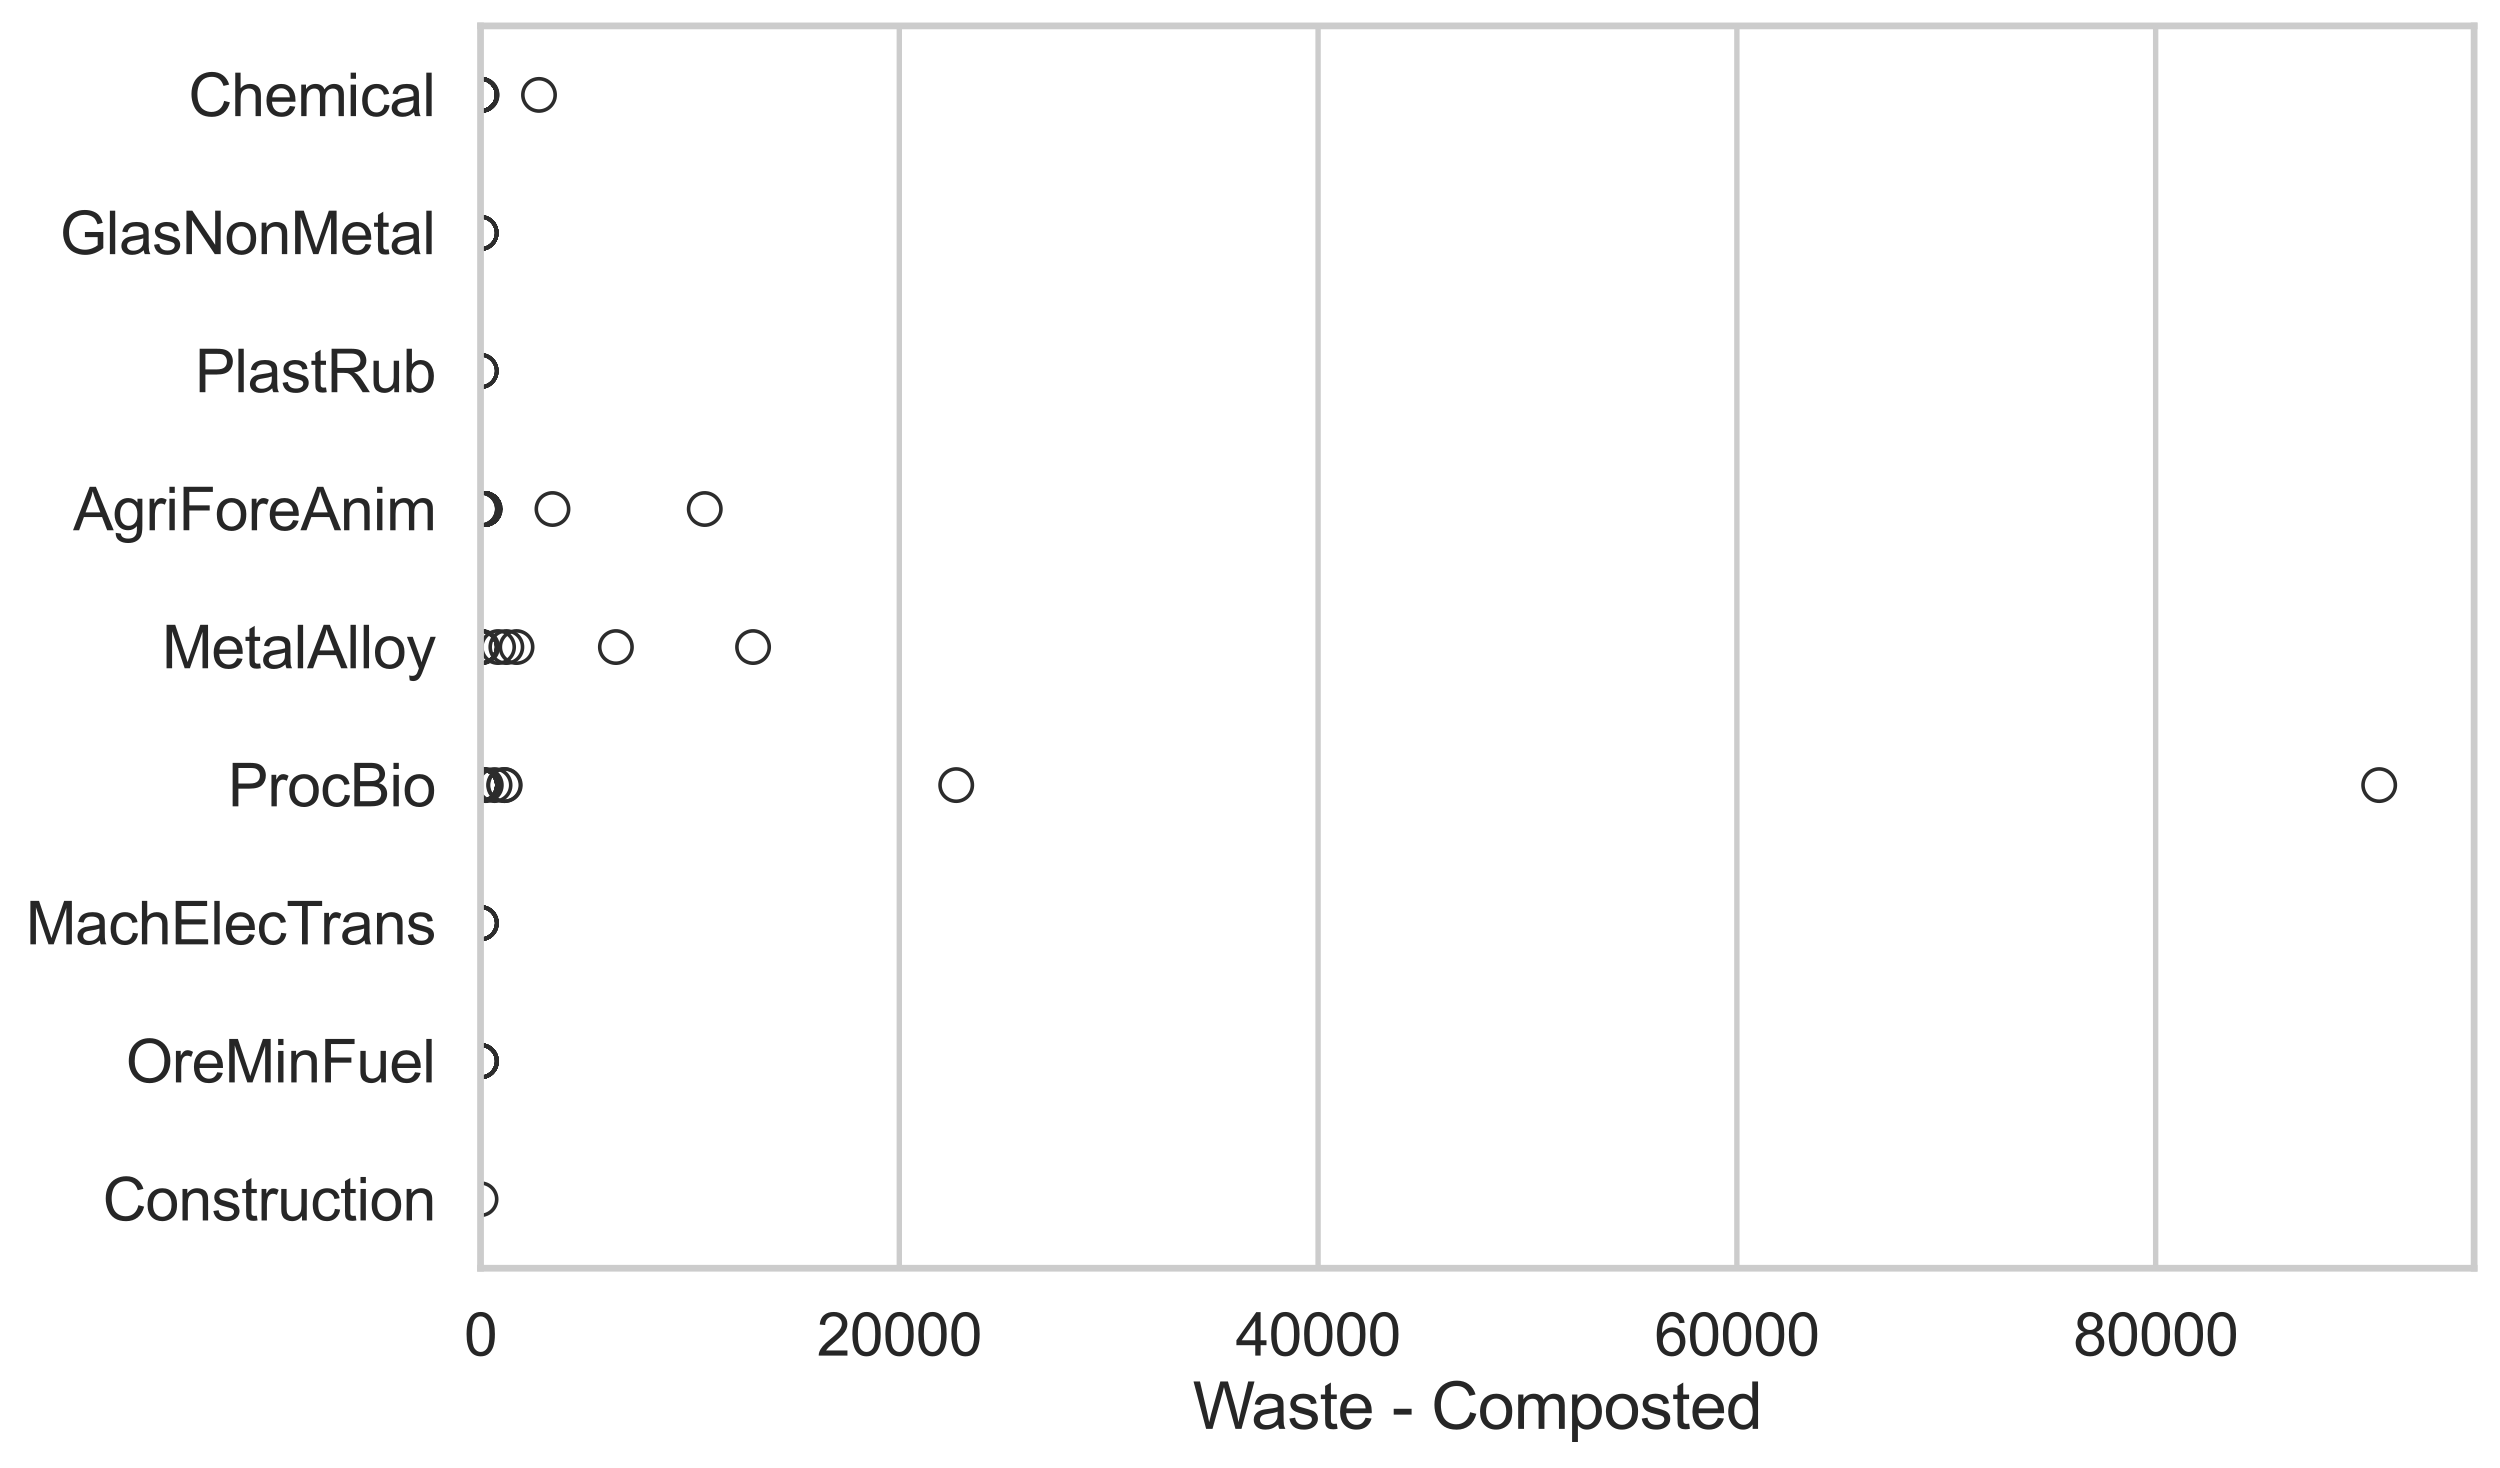 <?xml version="1.0" encoding="utf-8" standalone="no"?>
<!DOCTYPE svg PUBLIC "-//W3C//DTD SVG 1.1//EN"
  "http://www.w3.org/Graphics/SVG/1.1/DTD/svg11.dtd">
<svg xmlns:xlink="http://www.w3.org/1999/xlink" width="695.577pt" height="408.331pt" viewBox="0 0 695.577 408.331" xmlns="http://www.w3.org/2000/svg" version="1.1">
 <defs>
  <style type="text/css">*{stroke-linejoin: round; stroke-linecap: butt}</style>
 </defs>
 <g id="figure_1">
  <g id="patch_1">
   <path d="M 0 408.331 
L 695.577 408.331 
L 695.577 0 
L 0 0 
z
" style="fill: #ffffff"/>
  </g>
  <g id="axes_1">
   <g id="patch_2">
    <path d="M 133.697 352.86 
L 688.377 352.86 
L 688.377 7.2 
L 133.697 7.2 
z
" style="fill: #ffffff"/>
   </g>
   <g id="matplotlib.axis_1">
    <g id="xtick_1">
     <g id="line2d_1">
      <path d="M 133.697 352.86 
L 133.697 7.2 
" clip-path="url(#p68eaf5fadd)" style="fill: none; stroke: #cccccc; stroke-width: 1.5; stroke-linecap: round"/>
     </g>
     <g id="text_1">
      <!-- 0 -->
      <g style="fill: #262626" transform="translate(129.109 377.17) scale(0.165 -0.165)">
       <defs>
        <path id="ArialMT-30" d="M 266 2259 
Q 266 3072 433 3567 
Q 600 4063 929 4331 
Q 1259 4600 1759 4600 
Q 2128 4600 2406 4451 
Q 2684 4303 2865 4023 
Q 3047 3744 3150 3342 
Q 3253 2941 3253 2259 
Q 3253 1453 3087 958 
Q 2922 463 2592 192 
Q 2263 -78 1759 -78 
Q 1097 -78 719 397 
Q 266 969 266 2259 
z
M 844 2259 
Q 844 1131 1108 757 
Q 1372 384 1759 384 
Q 2147 384 2411 759 
Q 2675 1134 2675 2259 
Q 2675 3391 2411 3762 
Q 2147 4134 1753 4134 
Q 1366 4134 1134 3806 
Q 844 3388 844 2259 
z
" transform="scale(0.016)"/>
       </defs>
       <use xlink:href="#ArialMT-30"/>
      </g>
     </g>
    </g>
    <g id="xtick_2">
     <g id="line2d_2">
      <path d="M 250.215 352.86 
L 250.215 7.2 
" clip-path="url(#p68eaf5fadd)" style="fill: none; stroke: #cccccc; stroke-width: 1.5; stroke-linecap: round"/>
     </g>
     <g id="text_2">
      <!-- 20000 -->
      <g style="fill: #262626" transform="translate(227.277 377.17) scale(0.165 -0.165)">
       <defs>
        <path id="ArialMT-32" d="M 3222 541 
L 3222 0 
L 194 0 
Q 188 203 259 391 
Q 375 700 629 1000 
Q 884 1300 1366 1694 
Q 2113 2306 2375 2664 
Q 2638 3022 2638 3341 
Q 2638 3675 2398 3904 
Q 2159 4134 1775 4134 
Q 1369 4134 1125 3890 
Q 881 3647 878 3216 
L 300 3275 
Q 359 3922 746 4261 
Q 1134 4600 1788 4600 
Q 2447 4600 2831 4234 
Q 3216 3869 3216 3328 
Q 3216 3053 3103 2787 
Q 2991 2522 2730 2228 
Q 2469 1934 1863 1422 
Q 1356 997 1212 845 
Q 1069 694 975 541 
L 3222 541 
z
" transform="scale(0.016)"/>
       </defs>
       <use xlink:href="#ArialMT-32"/>
       <use xlink:href="#ArialMT-30" transform="translate(55.615 0)"/>
       <use xlink:href="#ArialMT-30" transform="translate(111.23 0)"/>
       <use xlink:href="#ArialMT-30" transform="translate(166.846 0)"/>
       <use xlink:href="#ArialMT-30" transform="translate(222.461 0)"/>
      </g>
     </g>
    </g>
    <g id="xtick_3">
     <g id="line2d_3">
      <path d="M 366.734 352.86 
L 366.734 7.2 
" clip-path="url(#p68eaf5fadd)" style="fill: none; stroke: #cccccc; stroke-width: 1.5; stroke-linecap: round"/>
     </g>
     <g id="text_3">
      <!-- 40000 -->
      <g style="fill: #262626" transform="translate(343.795 377.17) scale(0.165 -0.165)">
       <defs>
        <path id="ArialMT-34" d="M 2069 0 
L 2069 1097 
L 81 1097 
L 81 1613 
L 2172 4581 
L 2631 4581 
L 2631 1613 
L 3250 1613 
L 3250 1097 
L 2631 1097 
L 2631 0 
L 2069 0 
z
M 2069 1613 
L 2069 3678 
L 634 1613 
L 2069 1613 
z
" transform="scale(0.016)"/>
       </defs>
       <use xlink:href="#ArialMT-34"/>
       <use xlink:href="#ArialMT-30" transform="translate(55.615 0)"/>
       <use xlink:href="#ArialMT-30" transform="translate(111.23 0)"/>
       <use xlink:href="#ArialMT-30" transform="translate(166.846 0)"/>
       <use xlink:href="#ArialMT-30" transform="translate(222.461 0)"/>
      </g>
     </g>
    </g>
    <g id="xtick_4">
     <g id="line2d_4">
      <path d="M 483.252 352.86 
L 483.252 7.2 
" clip-path="url(#p68eaf5fadd)" style="fill: none; stroke: #cccccc; stroke-width: 1.5; stroke-linecap: round"/>
     </g>
     <g id="text_4">
      <!-- 60000 -->
      <g style="fill: #262626" transform="translate(460.314 377.17) scale(0.165 -0.165)">
       <defs>
        <path id="ArialMT-36" d="M 3184 3459 
L 2625 3416 
Q 2550 3747 2413 3897 
Q 2184 4138 1850 4138 
Q 1581 4138 1378 3988 
Q 1113 3794 959 3422 
Q 806 3050 800 2363 
Q 1003 2672 1297 2822 
Q 1591 2972 1913 2972 
Q 2475 2972 2870 2558 
Q 3266 2144 3266 1488 
Q 3266 1056 3080 686 
Q 2894 316 2569 119 
Q 2244 -78 1831 -78 
Q 1128 -78 684 439 
Q 241 956 241 2144 
Q 241 3472 731 4075 
Q 1159 4600 1884 4600 
Q 2425 4600 2770 4297 
Q 3116 3994 3184 3459 
z
M 888 1484 
Q 888 1194 1011 928 
Q 1134 663 1356 523 
Q 1578 384 1822 384 
Q 2178 384 2434 671 
Q 2691 959 2691 1453 
Q 2691 1928 2437 2201 
Q 2184 2475 1800 2475 
Q 1419 2475 1153 2201 
Q 888 1928 888 1484 
z
" transform="scale(0.016)"/>
       </defs>
       <use xlink:href="#ArialMT-36"/>
       <use xlink:href="#ArialMT-30" transform="translate(55.615 0)"/>
       <use xlink:href="#ArialMT-30" transform="translate(111.23 0)"/>
       <use xlink:href="#ArialMT-30" transform="translate(166.846 0)"/>
       <use xlink:href="#ArialMT-30" transform="translate(222.461 0)"/>
      </g>
     </g>
    </g>
    <g id="xtick_5">
     <g id="line2d_5">
      <path d="M 599.771 352.86 
L 599.771 7.2 
" clip-path="url(#p68eaf5fadd)" style="fill: none; stroke: #cccccc; stroke-width: 1.5; stroke-linecap: round"/>
     </g>
     <g id="text_5">
      <!-- 80000 -->
      <g style="fill: #262626" transform="translate(576.832 377.17) scale(0.165 -0.165)">
       <defs>
        <path id="ArialMT-38" d="M 1131 2484 
Q 781 2613 612 2850 
Q 444 3088 444 3419 
Q 444 3919 803 4259 
Q 1163 4600 1759 4600 
Q 2359 4600 2725 4251 
Q 3091 3903 3091 3403 
Q 3091 3084 2923 2848 
Q 2756 2613 2416 2484 
Q 2838 2347 3058 2040 
Q 3278 1734 3278 1309 
Q 3278 722 2862 322 
Q 2447 -78 1769 -78 
Q 1091 -78 675 323 
Q 259 725 259 1325 
Q 259 1772 486 2073 
Q 713 2375 1131 2484 
z
M 1019 3438 
Q 1019 3113 1228 2906 
Q 1438 2700 1772 2700 
Q 2097 2700 2305 2904 
Q 2513 3109 2513 3406 
Q 2513 3716 2298 3927 
Q 2084 4138 1766 4138 
Q 1444 4138 1231 3931 
Q 1019 3725 1019 3438 
z
M 838 1322 
Q 838 1081 952 856 
Q 1066 631 1291 507 
Q 1516 384 1775 384 
Q 2178 384 2440 643 
Q 2703 903 2703 1303 
Q 2703 1709 2433 1975 
Q 2163 2241 1756 2241 
Q 1359 2241 1098 1978 
Q 838 1716 838 1322 
z
" transform="scale(0.016)"/>
       </defs>
       <use xlink:href="#ArialMT-38"/>
       <use xlink:href="#ArialMT-30" transform="translate(55.615 0)"/>
       <use xlink:href="#ArialMT-30" transform="translate(111.23 0)"/>
       <use xlink:href="#ArialMT-30" transform="translate(166.846 0)"/>
       <use xlink:href="#ArialMT-30" transform="translate(222.461 0)"/>
      </g>
     </g>
    </g>
    <g id="text_6">
     <!-- Waste - Composted -->
     <g style="fill: #262626" transform="translate(331.851 397.553) scale(0.18 -0.18)">
      <defs>
       <path id="ArialMT-57" d="M 1294 0 
L 78 4581 
L 700 4581 
L 1397 1578 
Q 1509 1106 1591 641 
Q 1766 1375 1797 1488 
L 2669 4581 
L 3400 4581 
L 4056 2263 
Q 4303 1400 4413 641 
Q 4500 1075 4641 1638 
L 5359 4581 
L 5969 4581 
L 4713 0 
L 4128 0 
L 3163 3491 
Q 3041 3928 3019 4028 
Q 2947 3713 2884 3491 
L 1913 0 
L 1294 0 
z
" transform="scale(0.016)"/>
       <path id="ArialMT-61" d="M 2588 409 
Q 2275 144 1986 34 
Q 1697 -75 1366 -75 
Q 819 -75 525 192 
Q 231 459 231 875 
Q 231 1119 342 1320 
Q 453 1522 633 1644 
Q 813 1766 1038 1828 
Q 1203 1872 1538 1913 
Q 2219 1994 2541 2106 
Q 2544 2222 2544 2253 
Q 2544 2597 2384 2738 
Q 2169 2928 1744 2928 
Q 1347 2928 1158 2789 
Q 969 2650 878 2297 
L 328 2372 
Q 403 2725 575 2942 
Q 747 3159 1072 3276 
Q 1397 3394 1825 3394 
Q 2250 3394 2515 3294 
Q 2781 3194 2906 3042 
Q 3031 2891 3081 2659 
Q 3109 2516 3109 2141 
L 3109 1391 
Q 3109 606 3145 398 
Q 3181 191 3288 0 
L 2700 0 
Q 2613 175 2588 409 
z
M 2541 1666 
Q 2234 1541 1622 1453 
Q 1275 1403 1131 1340 
Q 988 1278 909 1158 
Q 831 1038 831 891 
Q 831 666 1001 516 
Q 1172 366 1500 366 
Q 1825 366 2078 508 
Q 2331 650 2450 897 
Q 2541 1088 2541 1459 
L 2541 1666 
z
" transform="scale(0.016)"/>
       <path id="ArialMT-73" d="M 197 991 
L 753 1078 
Q 800 744 1014 566 
Q 1228 388 1613 388 
Q 2000 388 2187 545 
Q 2375 703 2375 916 
Q 2375 1106 2209 1216 
Q 2094 1291 1634 1406 
Q 1016 1563 777 1677 
Q 538 1791 414 1992 
Q 291 2194 291 2438 
Q 291 2659 392 2848 
Q 494 3038 669 3163 
Q 800 3259 1026 3326 
Q 1253 3394 1513 3394 
Q 1903 3394 2198 3281 
Q 2494 3169 2634 2976 
Q 2775 2784 2828 2463 
L 2278 2388 
Q 2241 2644 2061 2787 
Q 1881 2931 1553 2931 
Q 1166 2931 1000 2803 
Q 834 2675 834 2503 
Q 834 2394 903 2306 
Q 972 2216 1119 2156 
Q 1203 2125 1616 2013 
Q 2213 1853 2448 1751 
Q 2684 1650 2818 1456 
Q 2953 1263 2953 975 
Q 2953 694 2789 445 
Q 2625 197 2315 61 
Q 2006 -75 1616 -75 
Q 969 -75 630 194 
Q 291 463 197 991 
z
" transform="scale(0.016)"/>
       <path id="ArialMT-74" d="M 1650 503 
L 1731 6 
Q 1494 -44 1306 -44 
Q 1000 -44 831 53 
Q 663 150 594 308 
Q 525 466 525 972 
L 525 2881 
L 113 2881 
L 113 3319 
L 525 3319 
L 525 4141 
L 1084 4478 
L 1084 3319 
L 1650 3319 
L 1650 2881 
L 1084 2881 
L 1084 941 
Q 1084 700 1114 631 
Q 1144 563 1211 522 
Q 1278 481 1403 481 
Q 1497 481 1650 503 
z
" transform="scale(0.016)"/>
       <path id="ArialMT-65" d="M 2694 1069 
L 3275 997 
Q 3138 488 2766 206 
Q 2394 -75 1816 -75 
Q 1088 -75 661 373 
Q 234 822 234 1631 
Q 234 2469 665 2931 
Q 1097 3394 1784 3394 
Q 2450 3394 2872 2941 
Q 3294 2488 3294 1666 
Q 3294 1616 3291 1516 
L 816 1516 
Q 847 969 1125 678 
Q 1403 388 1819 388 
Q 2128 388 2347 550 
Q 2566 713 2694 1069 
z
M 847 1978 
L 2700 1978 
Q 2663 2397 2488 2606 
Q 2219 2931 1791 2931 
Q 1403 2931 1139 2672 
Q 875 2413 847 1978 
z
" transform="scale(0.016)"/>
       <path id="ArialMT-20" transform="scale(0.016)"/>
       <path id="ArialMT-2d" d="M 203 1375 
L 203 1941 
L 1931 1941 
L 1931 1375 
L 203 1375 
z
" transform="scale(0.016)"/>
       <path id="ArialMT-43" d="M 3763 1606 
L 4369 1453 
Q 4178 706 3683 314 
Q 3188 -78 2472 -78 
Q 1731 -78 1267 223 
Q 803 525 561 1097 
Q 319 1669 319 2325 
Q 319 3041 592 3573 
Q 866 4106 1370 4382 
Q 1875 4659 2481 4659 
Q 3169 4659 3637 4309 
Q 4106 3959 4291 3325 
L 3694 3184 
Q 3534 3684 3231 3912 
Q 2928 4141 2469 4141 
Q 1941 4141 1586 3887 
Q 1231 3634 1087 3207 
Q 944 2781 944 2328 
Q 944 1744 1114 1308 
Q 1284 872 1643 656 
Q 2003 441 2422 441 
Q 2931 441 3284 734 
Q 3638 1028 3763 1606 
z
" transform="scale(0.016)"/>
       <path id="ArialMT-6f" d="M 213 1659 
Q 213 2581 725 3025 
Q 1153 3394 1769 3394 
Q 2453 3394 2887 2945 
Q 3322 2497 3322 1706 
Q 3322 1066 3130 698 
Q 2938 331 2570 128 
Q 2203 -75 1769 -75 
Q 1072 -75 642 372 
Q 213 819 213 1659 
z
M 791 1659 
Q 791 1022 1069 705 
Q 1347 388 1769 388 
Q 2188 388 2466 706 
Q 2744 1025 2744 1678 
Q 2744 2294 2464 2611 
Q 2184 2928 1769 2928 
Q 1347 2928 1069 2612 
Q 791 2297 791 1659 
z
" transform="scale(0.016)"/>
       <path id="ArialMT-6d" d="M 422 0 
L 422 3319 
L 925 3319 
L 925 2853 
Q 1081 3097 1340 3245 
Q 1600 3394 1931 3394 
Q 2300 3394 2536 3241 
Q 2772 3088 2869 2813 
Q 3263 3394 3894 3394 
Q 4388 3394 4653 3120 
Q 4919 2847 4919 2278 
L 4919 0 
L 4359 0 
L 4359 2091 
Q 4359 2428 4304 2576 
Q 4250 2725 4106 2815 
Q 3963 2906 3769 2906 
Q 3419 2906 3187 2673 
Q 2956 2441 2956 1928 
L 2956 0 
L 2394 0 
L 2394 2156 
Q 2394 2531 2256 2718 
Q 2119 2906 1806 2906 
Q 1569 2906 1367 2781 
Q 1166 2656 1075 2415 
Q 984 2175 984 1722 
L 984 0 
L 422 0 
z
" transform="scale(0.016)"/>
       <path id="ArialMT-70" d="M 422 -1272 
L 422 3319 
L 934 3319 
L 934 2888 
Q 1116 3141 1344 3267 
Q 1572 3394 1897 3394 
Q 2322 3394 2647 3175 
Q 2972 2956 3137 2557 
Q 3303 2159 3303 1684 
Q 3303 1175 3120 767 
Q 2938 359 2589 142 
Q 2241 -75 1856 -75 
Q 1575 -75 1351 44 
Q 1128 163 984 344 
L 984 -1272 
L 422 -1272 
z
M 931 1641 
Q 931 1000 1190 694 
Q 1450 388 1819 388 
Q 2194 388 2461 705 
Q 2728 1022 2728 1688 
Q 2728 2322 2467 2637 
Q 2206 2953 1844 2953 
Q 1484 2953 1207 2617 
Q 931 2281 931 1641 
z
" transform="scale(0.016)"/>
       <path id="ArialMT-64" d="M 2575 0 
L 2575 419 
Q 2259 -75 1647 -75 
Q 1250 -75 917 144 
Q 584 363 401 755 
Q 219 1147 219 1656 
Q 219 2153 384 2558 
Q 550 2963 881 3178 
Q 1213 3394 1622 3394 
Q 1922 3394 2156 3267 
Q 2391 3141 2538 2938 
L 2538 4581 
L 3097 4581 
L 3097 0 
L 2575 0 
z
M 797 1656 
Q 797 1019 1065 703 
Q 1334 388 1700 388 
Q 2069 388 2326 689 
Q 2584 991 2584 1609 
Q 2584 2291 2321 2609 
Q 2059 2928 1675 2928 
Q 1300 2928 1048 2622 
Q 797 2316 797 1656 
z
" transform="scale(0.016)"/>
      </defs>
      <use xlink:href="#ArialMT-57"/>
      <use xlink:href="#ArialMT-61" transform="translate(90.635 0)"/>
      <use xlink:href="#ArialMT-73" transform="translate(146.25 0)"/>
      <use xlink:href="#ArialMT-74" transform="translate(196.25 0)"/>
      <use xlink:href="#ArialMT-65" transform="translate(224.033 0)"/>
      <use xlink:href="#ArialMT-20" transform="translate(279.648 0)"/>
      <use xlink:href="#ArialMT-2d" transform="translate(307.432 0)"/>
      <use xlink:href="#ArialMT-20" transform="translate(340.732 0)"/>
      <use xlink:href="#ArialMT-43" transform="translate(368.516 0)"/>
      <use xlink:href="#ArialMT-6f" transform="translate(440.732 0)"/>
      <use xlink:href="#ArialMT-6d" transform="translate(496.348 0)"/>
      <use xlink:href="#ArialMT-70" transform="translate(579.648 0)"/>
      <use xlink:href="#ArialMT-6f" transform="translate(635.264 0)"/>
      <use xlink:href="#ArialMT-73" transform="translate(690.879 0)"/>
      <use xlink:href="#ArialMT-74" transform="translate(740.879 0)"/>
      <use xlink:href="#ArialMT-65" transform="translate(768.662 0)"/>
      <use xlink:href="#ArialMT-64" transform="translate(824.277 0)"/>
     </g>
    </g>
   </g>
   <g id="matplotlib.axis_2">
    <g id="ytick_1">
     <g id="text_7">
      <!-- Chemical -->
      <g style="fill: #262626" transform="translate(52.428 32.309) scale(0.165 -0.165)">
       <defs>
        <path id="ArialMT-68" d="M 422 0 
L 422 4581 
L 984 4581 
L 984 2938 
Q 1378 3394 1978 3394 
Q 2347 3394 2619 3248 
Q 2891 3103 3008 2847 
Q 3125 2591 3125 2103 
L 3125 0 
L 2563 0 
L 2563 2103 
Q 2563 2525 2380 2717 
Q 2197 2909 1863 2909 
Q 1613 2909 1392 2779 
Q 1172 2650 1078 2428 
Q 984 2206 984 1816 
L 984 0 
L 422 0 
z
" transform="scale(0.016)"/>
        <path id="ArialMT-69" d="M 425 3934 
L 425 4581 
L 988 4581 
L 988 3934 
L 425 3934 
z
M 425 0 
L 425 3319 
L 988 3319 
L 988 0 
L 425 0 
z
" transform="scale(0.016)"/>
        <path id="ArialMT-63" d="M 2588 1216 
L 3141 1144 
Q 3050 572 2676 248 
Q 2303 -75 1759 -75 
Q 1078 -75 664 370 
Q 250 816 250 1647 
Q 250 2184 428 2587 
Q 606 2991 970 3192 
Q 1334 3394 1763 3394 
Q 2303 3394 2647 3120 
Q 2991 2847 3088 2344 
L 2541 2259 
Q 2463 2594 2264 2762 
Q 2066 2931 1784 2931 
Q 1359 2931 1093 2626 
Q 828 2322 828 1663 
Q 828 994 1084 691 
Q 1341 388 1753 388 
Q 2084 388 2306 591 
Q 2528 794 2588 1216 
z
" transform="scale(0.016)"/>
        <path id="ArialMT-6c" d="M 409 0 
L 409 4581 
L 972 4581 
L 972 0 
L 409 0 
z
" transform="scale(0.016)"/>
       </defs>
       <use xlink:href="#ArialMT-43"/>
       <use xlink:href="#ArialMT-68" transform="translate(72.217 0)"/>
       <use xlink:href="#ArialMT-65" transform="translate(127.832 0)"/>
       <use xlink:href="#ArialMT-6d" transform="translate(183.447 0)"/>
       <use xlink:href="#ArialMT-69" transform="translate(266.748 0)"/>
       <use xlink:href="#ArialMT-63" transform="translate(288.965 0)"/>
       <use xlink:href="#ArialMT-61" transform="translate(338.965 0)"/>
       <use xlink:href="#ArialMT-6c" transform="translate(394.58 0)"/>
      </g>
     </g>
    </g>
    <g id="ytick_2">
     <g id="text_8">
      <!-- GlasNonMetal -->
      <g style="fill: #262626" transform="translate(16.659 70.715) scale(0.165 -0.165)">
       <defs>
        <path id="ArialMT-47" d="M 2638 1797 
L 2638 2334 
L 4578 2338 
L 4578 638 
Q 4131 281 3656 101 
Q 3181 -78 2681 -78 
Q 2006 -78 1454 211 
Q 903 500 622 1047 
Q 341 1594 341 2269 
Q 341 2938 620 3517 
Q 900 4097 1425 4378 
Q 1950 4659 2634 4659 
Q 3131 4659 3532 4498 
Q 3934 4338 4162 4050 
Q 4391 3763 4509 3300 
L 3963 3150 
Q 3859 3500 3706 3700 
Q 3553 3900 3268 4020 
Q 2984 4141 2638 4141 
Q 2222 4141 1919 4014 
Q 1616 3888 1430 3681 
Q 1244 3475 1141 3228 
Q 966 2803 966 2306 
Q 966 1694 1177 1281 
Q 1388 869 1791 669 
Q 2194 469 2647 469 
Q 3041 469 3416 620 
Q 3791 772 3984 944 
L 3984 1797 
L 2638 1797 
z
" transform="scale(0.016)"/>
        <path id="ArialMT-4e" d="M 488 0 
L 488 4581 
L 1109 4581 
L 3516 984 
L 3516 4581 
L 4097 4581 
L 4097 0 
L 3475 0 
L 1069 3600 
L 1069 0 
L 488 0 
z
" transform="scale(0.016)"/>
        <path id="ArialMT-6e" d="M 422 0 
L 422 3319 
L 928 3319 
L 928 2847 
Q 1294 3394 1984 3394 
Q 2284 3394 2536 3286 
Q 2788 3178 2913 3003 
Q 3038 2828 3088 2588 
Q 3119 2431 3119 2041 
L 3119 0 
L 2556 0 
L 2556 2019 
Q 2556 2363 2490 2533 
Q 2425 2703 2258 2804 
Q 2091 2906 1866 2906 
Q 1506 2906 1245 2678 
Q 984 2450 984 1813 
L 984 0 
L 422 0 
z
" transform="scale(0.016)"/>
        <path id="ArialMT-4d" d="M 475 0 
L 475 4581 
L 1388 4581 
L 2472 1338 
Q 2622 884 2691 659 
Q 2769 909 2934 1394 
L 4031 4581 
L 4847 4581 
L 4847 0 
L 4263 0 
L 4263 3834 
L 2931 0 
L 2384 0 
L 1059 3900 
L 1059 0 
L 475 0 
z
" transform="scale(0.016)"/>
       </defs>
       <use xlink:href="#ArialMT-47"/>
       <use xlink:href="#ArialMT-6c" transform="translate(77.783 0)"/>
       <use xlink:href="#ArialMT-61" transform="translate(100 0)"/>
       <use xlink:href="#ArialMT-73" transform="translate(155.615 0)"/>
       <use xlink:href="#ArialMT-4e" transform="translate(205.615 0)"/>
       <use xlink:href="#ArialMT-6f" transform="translate(277.832 0)"/>
       <use xlink:href="#ArialMT-6e" transform="translate(333.447 0)"/>
       <use xlink:href="#ArialMT-4d" transform="translate(389.062 0)"/>
       <use xlink:href="#ArialMT-65" transform="translate(472.363 0)"/>
       <use xlink:href="#ArialMT-74" transform="translate(527.979 0)"/>
       <use xlink:href="#ArialMT-61" transform="translate(555.762 0)"/>
       <use xlink:href="#ArialMT-6c" transform="translate(611.377 0)"/>
      </g>
     </g>
    </g>
    <g id="ytick_3">
     <g id="text_9">
      <!-- PlastRub -->
      <g style="fill: #262626" transform="translate(54.248 109.122) scale(0.165 -0.165)">
       <defs>
        <path id="ArialMT-50" d="M 494 0 
L 494 4581 
L 2222 4581 
Q 2678 4581 2919 4538 
Q 3256 4481 3484 4323 
Q 3713 4166 3852 3881 
Q 3991 3597 3991 3256 
Q 3991 2672 3619 2267 
Q 3247 1863 2275 1863 
L 1100 1863 
L 1100 0 
L 494 0 
z
M 1100 2403 
L 2284 2403 
Q 2872 2403 3119 2622 
Q 3366 2841 3366 3238 
Q 3366 3525 3220 3729 
Q 3075 3934 2838 4000 
Q 2684 4041 2272 4041 
L 1100 4041 
L 1100 2403 
z
" transform="scale(0.016)"/>
        <path id="ArialMT-52" d="M 503 0 
L 503 4581 
L 2534 4581 
Q 3147 4581 3465 4457 
Q 3784 4334 3975 4021 
Q 4166 3709 4166 3331 
Q 4166 2844 3850 2509 
Q 3534 2175 2875 2084 
Q 3116 1969 3241 1856 
Q 3506 1613 3744 1247 
L 4541 0 
L 3778 0 
L 3172 953 
Q 2906 1366 2734 1584 
Q 2563 1803 2427 1890 
Q 2291 1978 2150 2013 
Q 2047 2034 1813 2034 
L 1109 2034 
L 1109 0 
L 503 0 
z
M 1109 2559 
L 2413 2559 
Q 2828 2559 3062 2645 
Q 3297 2731 3419 2920 
Q 3541 3109 3541 3331 
Q 3541 3656 3305 3865 
Q 3069 4075 2559 4075 
L 1109 4075 
L 1109 2559 
z
" transform="scale(0.016)"/>
        <path id="ArialMT-75" d="M 2597 0 
L 2597 488 
Q 2209 -75 1544 -75 
Q 1250 -75 995 37 
Q 741 150 617 320 
Q 494 491 444 738 
Q 409 903 409 1263 
L 409 3319 
L 972 3319 
L 972 1478 
Q 972 1038 1006 884 
Q 1059 663 1231 536 
Q 1403 409 1656 409 
Q 1909 409 2131 539 
Q 2353 669 2445 892 
Q 2538 1116 2538 1541 
L 2538 3319 
L 3100 3319 
L 3100 0 
L 2597 0 
z
" transform="scale(0.016)"/>
        <path id="ArialMT-62" d="M 941 0 
L 419 0 
L 419 4581 
L 981 4581 
L 981 2947 
Q 1338 3394 1891 3394 
Q 2197 3394 2470 3270 
Q 2744 3147 2920 2923 
Q 3097 2700 3197 2384 
Q 3297 2069 3297 1709 
Q 3297 856 2875 390 
Q 2453 -75 1863 -75 
Q 1275 -75 941 416 
L 941 0 
z
M 934 1684 
Q 934 1088 1097 822 
Q 1363 388 1816 388 
Q 2184 388 2453 708 
Q 2722 1028 2722 1663 
Q 2722 2313 2464 2622 
Q 2206 2931 1841 2931 
Q 1472 2931 1203 2611 
Q 934 2291 934 1684 
z
" transform="scale(0.016)"/>
       </defs>
       <use xlink:href="#ArialMT-50"/>
       <use xlink:href="#ArialMT-6c" transform="translate(66.699 0)"/>
       <use xlink:href="#ArialMT-61" transform="translate(88.916 0)"/>
       <use xlink:href="#ArialMT-73" transform="translate(144.531 0)"/>
       <use xlink:href="#ArialMT-74" transform="translate(194.531 0)"/>
       <use xlink:href="#ArialMT-52" transform="translate(222.314 0)"/>
       <use xlink:href="#ArialMT-75" transform="translate(294.531 0)"/>
       <use xlink:href="#ArialMT-62" transform="translate(350.146 0)"/>
      </g>
     </g>
    </g>
    <g id="ytick_4">
     <g id="text_10">
      <!-- AgriForeAnim -->
      <g style="fill: #262626" transform="translate(20.341 147.529) scale(0.165 -0.165)">
       <defs>
        <path id="ArialMT-41" d="M -9 0 
L 1750 4581 
L 2403 4581 
L 4278 0 
L 3588 0 
L 3053 1388 
L 1138 1388 
L 634 0 
L -9 0 
z
M 1313 1881 
L 2866 1881 
L 2388 3150 
Q 2169 3728 2063 4100 
Q 1975 3659 1816 3225 
L 1313 1881 
z
" transform="scale(0.016)"/>
        <path id="ArialMT-67" d="M 319 -275 
L 866 -356 
Q 900 -609 1056 -725 
Q 1266 -881 1628 -881 
Q 2019 -881 2231 -725 
Q 2444 -569 2519 -288 
Q 2563 -116 2559 434 
Q 2191 0 1641 0 
Q 956 0 581 494 
Q 206 988 206 1678 
Q 206 2153 378 2554 
Q 550 2956 876 3175 
Q 1203 3394 1644 3394 
Q 2231 3394 2613 2919 
L 2613 3319 
L 3131 3319 
L 3131 450 
Q 3131 -325 2973 -648 
Q 2816 -972 2473 -1159 
Q 2131 -1347 1631 -1347 
Q 1038 -1347 672 -1080 
Q 306 -813 319 -275 
z
M 784 1719 
Q 784 1066 1043 766 
Q 1303 466 1694 466 
Q 2081 466 2343 764 
Q 2606 1063 2606 1700 
Q 2606 2309 2336 2618 
Q 2066 2928 1684 2928 
Q 1309 2928 1046 2623 
Q 784 2319 784 1719 
z
" transform="scale(0.016)"/>
        <path id="ArialMT-72" d="M 416 0 
L 416 3319 
L 922 3319 
L 922 2816 
Q 1116 3169 1280 3281 
Q 1444 3394 1641 3394 
Q 1925 3394 2219 3213 
L 2025 2691 
Q 1819 2813 1613 2813 
Q 1428 2813 1281 2702 
Q 1134 2591 1072 2394 
Q 978 2094 978 1738 
L 978 0 
L 416 0 
z
" transform="scale(0.016)"/>
        <path id="ArialMT-46" d="M 525 0 
L 525 4581 
L 3616 4581 
L 3616 4041 
L 1131 4041 
L 1131 2622 
L 3281 2622 
L 3281 2081 
L 1131 2081 
L 1131 0 
L 525 0 
z
" transform="scale(0.016)"/>
       </defs>
       <use xlink:href="#ArialMT-41"/>
       <use xlink:href="#ArialMT-67" transform="translate(66.699 0)"/>
       <use xlink:href="#ArialMT-72" transform="translate(122.314 0)"/>
       <use xlink:href="#ArialMT-69" transform="translate(155.615 0)"/>
       <use xlink:href="#ArialMT-46" transform="translate(177.832 0)"/>
       <use xlink:href="#ArialMT-6f" transform="translate(238.916 0)"/>
       <use xlink:href="#ArialMT-72" transform="translate(294.531 0)"/>
       <use xlink:href="#ArialMT-65" transform="translate(327.832 0)"/>
       <use xlink:href="#ArialMT-41" transform="translate(383.447 0)"/>
       <use xlink:href="#ArialMT-6e" transform="translate(450.146 0)"/>
       <use xlink:href="#ArialMT-69" transform="translate(505.762 0)"/>
       <use xlink:href="#ArialMT-6d" transform="translate(527.979 0)"/>
      </g>
     </g>
    </g>
    <g id="ytick_5">
     <g id="text_11">
      <!-- MetalAlloy -->
      <g style="fill: #262626" transform="translate(45.088 185.935) scale(0.165 -0.165)">
       <defs>
        <path id="ArialMT-79" d="M 397 -1278 
L 334 -750 
Q 519 -800 656 -800 
Q 844 -800 956 -737 
Q 1069 -675 1141 -563 
Q 1194 -478 1313 -144 
Q 1328 -97 1363 -6 
L 103 3319 
L 709 3319 
L 1400 1397 
Q 1534 1031 1641 628 
Q 1738 1016 1872 1384 
L 2581 3319 
L 3144 3319 
L 1881 -56 
Q 1678 -603 1566 -809 
Q 1416 -1088 1222 -1217 
Q 1028 -1347 759 -1347 
Q 597 -1347 397 -1278 
z
" transform="scale(0.016)"/>
       </defs>
       <use xlink:href="#ArialMT-4d"/>
       <use xlink:href="#ArialMT-65" transform="translate(83.301 0)"/>
       <use xlink:href="#ArialMT-74" transform="translate(138.916 0)"/>
       <use xlink:href="#ArialMT-61" transform="translate(166.699 0)"/>
       <use xlink:href="#ArialMT-6c" transform="translate(222.314 0)"/>
       <use xlink:href="#ArialMT-41" transform="translate(244.531 0)"/>
       <use xlink:href="#ArialMT-6c" transform="translate(311.23 0)"/>
       <use xlink:href="#ArialMT-6c" transform="translate(333.447 0)"/>
       <use xlink:href="#ArialMT-6f" transform="translate(355.664 0)"/>
       <use xlink:href="#ArialMT-79" transform="translate(411.279 0)"/>
      </g>
     </g>
    </g>
    <g id="ytick_6">
     <g id="text_12">
      <!-- ProcBio -->
      <g style="fill: #262626" transform="translate(63.424 224.342) scale(0.165 -0.165)">
       <defs>
        <path id="ArialMT-42" d="M 469 0 
L 469 4581 
L 2188 4581 
Q 2713 4581 3030 4442 
Q 3347 4303 3526 4014 
Q 3706 3725 3706 3409 
Q 3706 3116 3547 2856 
Q 3388 2597 3066 2438 
Q 3481 2316 3704 2022 
Q 3928 1728 3928 1328 
Q 3928 1006 3792 729 
Q 3656 453 3456 303 
Q 3256 153 2954 76 
Q 2653 0 2216 0 
L 469 0 
z
M 1075 2656 
L 2066 2656 
Q 2469 2656 2644 2709 
Q 2875 2778 2992 2937 
Q 3109 3097 3109 3338 
Q 3109 3566 3000 3739 
Q 2891 3913 2687 3977 
Q 2484 4041 1991 4041 
L 1075 4041 
L 1075 2656 
z
M 1075 541 
L 2216 541 
Q 2509 541 2628 563 
Q 2838 600 2978 687 
Q 3119 775 3209 942 
Q 3300 1109 3300 1328 
Q 3300 1584 3169 1773 
Q 3038 1963 2805 2039 
Q 2572 2116 2134 2116 
L 1075 2116 
L 1075 541 
z
" transform="scale(0.016)"/>
       </defs>
       <use xlink:href="#ArialMT-50"/>
       <use xlink:href="#ArialMT-72" transform="translate(66.699 0)"/>
       <use xlink:href="#ArialMT-6f" transform="translate(100 0)"/>
       <use xlink:href="#ArialMT-63" transform="translate(155.615 0)"/>
       <use xlink:href="#ArialMT-42" transform="translate(205.615 0)"/>
       <use xlink:href="#ArialMT-69" transform="translate(272.314 0)"/>
       <use xlink:href="#ArialMT-6f" transform="translate(294.531 0)"/>
      </g>
     </g>
    </g>
    <g id="ytick_7">
     <g id="text_13">
      <!-- MachElecTrans -->
      <g style="fill: #262626" transform="translate(7.2 262.749) scale(0.165 -0.165)">
       <defs>
        <path id="ArialMT-45" d="M 506 0 
L 506 4581 
L 3819 4581 
L 3819 4041 
L 1113 4041 
L 1113 2638 
L 3647 2638 
L 3647 2100 
L 1113 2100 
L 1113 541 
L 3925 541 
L 3925 0 
L 506 0 
z
" transform="scale(0.016)"/>
        <path id="ArialMT-54" d="M 1659 0 
L 1659 4041 
L 150 4041 
L 150 4581 
L 3781 4581 
L 3781 4041 
L 2266 4041 
L 2266 0 
L 1659 0 
z
" transform="scale(0.016)"/>
       </defs>
       <use xlink:href="#ArialMT-4d"/>
       <use xlink:href="#ArialMT-61" transform="translate(83.301 0)"/>
       <use xlink:href="#ArialMT-63" transform="translate(138.916 0)"/>
       <use xlink:href="#ArialMT-68" transform="translate(188.916 0)"/>
       <use xlink:href="#ArialMT-45" transform="translate(244.531 0)"/>
       <use xlink:href="#ArialMT-6c" transform="translate(311.23 0)"/>
       <use xlink:href="#ArialMT-65" transform="translate(333.447 0)"/>
       <use xlink:href="#ArialMT-63" transform="translate(389.062 0)"/>
       <use xlink:href="#ArialMT-54" transform="translate(439.062 0)"/>
       <use xlink:href="#ArialMT-72" transform="translate(496.396 0)"/>
       <use xlink:href="#ArialMT-61" transform="translate(529.697 0)"/>
       <use xlink:href="#ArialMT-6e" transform="translate(585.312 0)"/>
       <use xlink:href="#ArialMT-73" transform="translate(640.928 0)"/>
      </g>
     </g>
    </g>
    <g id="ytick_8">
     <g id="text_14">
      <!-- OreMinFuel -->
      <g style="fill: #262626" transform="translate(35.013 301.155) scale(0.165 -0.165)">
       <defs>
        <path id="ArialMT-4f" d="M 309 2231 
Q 309 3372 921 4017 
Q 1534 4663 2503 4663 
Q 3138 4663 3647 4359 
Q 4156 4056 4423 3514 
Q 4691 2972 4691 2284 
Q 4691 1588 4409 1038 
Q 4128 488 3612 205 
Q 3097 -78 2500 -78 
Q 1853 -78 1343 234 
Q 834 547 571 1087 
Q 309 1628 309 2231 
z
M 934 2222 
Q 934 1394 1379 917 
Q 1825 441 2497 441 
Q 3181 441 3623 922 
Q 4066 1403 4066 2288 
Q 4066 2847 3877 3264 
Q 3688 3681 3323 3911 
Q 2959 4141 2506 4141 
Q 1863 4141 1398 3698 
Q 934 3256 934 2222 
z
" transform="scale(0.016)"/>
       </defs>
       <use xlink:href="#ArialMT-4f"/>
       <use xlink:href="#ArialMT-72" transform="translate(77.783 0)"/>
       <use xlink:href="#ArialMT-65" transform="translate(111.084 0)"/>
       <use xlink:href="#ArialMT-4d" transform="translate(166.699 0)"/>
       <use xlink:href="#ArialMT-69" transform="translate(250 0)"/>
       <use xlink:href="#ArialMT-6e" transform="translate(272.217 0)"/>
       <use xlink:href="#ArialMT-46" transform="translate(327.832 0)"/>
       <use xlink:href="#ArialMT-75" transform="translate(388.916 0)"/>
       <use xlink:href="#ArialMT-65" transform="translate(444.531 0)"/>
       <use xlink:href="#ArialMT-6c" transform="translate(500.146 0)"/>
      </g>
     </g>
    </g>
    <g id="ytick_9">
     <g id="text_15">
      <!-- Construction -->
      <g style="fill: #262626" transform="translate(28.575 339.562) scale(0.165 -0.165)">
       <use xlink:href="#ArialMT-43"/>
       <use xlink:href="#ArialMT-6f" transform="translate(72.217 0)"/>
       <use xlink:href="#ArialMT-6e" transform="translate(127.832 0)"/>
       <use xlink:href="#ArialMT-73" transform="translate(183.447 0)"/>
       <use xlink:href="#ArialMT-74" transform="translate(233.447 0)"/>
       <use xlink:href="#ArialMT-72" transform="translate(261.23 0)"/>
       <use xlink:href="#ArialMT-75" transform="translate(294.531 0)"/>
       <use xlink:href="#ArialMT-63" transform="translate(350.146 0)"/>
       <use xlink:href="#ArialMT-74" transform="translate(400.146 0)"/>
       <use xlink:href="#ArialMT-69" transform="translate(427.93 0)"/>
       <use xlink:href="#ArialMT-6f" transform="translate(450.146 0)"/>
       <use xlink:href="#ArialMT-6e" transform="translate(505.762 0)"/>
      </g>
     </g>
    </g>
   </g>
   <g id="patch_3">
    <path d="M 133.697 11.041 
L 133.697 41.766 
L 133.697 41.766 
L 133.697 11.041 
L 133.697 11.041 
z
" clip-path="url(#p68eaf5fadd)" style="fill: #c9941d; stroke: #2c2c2c; stroke-linejoin: miter"/>
   </g>
   <g id="line2d_6">
    <path d="M 133.697 26.403 
L 133.697 26.403 
" clip-path="url(#p68eaf5fadd)" style="fill: none; stroke: #2c2c2c"/>
   </g>
   <g id="line2d_7">
    <path d="M 133.697 26.403 
L 133.697 26.403 
" clip-path="url(#p68eaf5fadd)" style="fill: none; stroke: #2c2c2c"/>
   </g>
   <g id="line2d_8">
    <path d="M 133.697 18.722 
L 133.697 34.085 
" clip-path="url(#p68eaf5fadd)" style="fill: none; stroke: #2c2c2c; stroke-linecap: round"/>
   </g>
   <g id="line2d_9">
    <path d="M 133.697 18.722 
L 133.697 34.085 
" clip-path="url(#p68eaf5fadd)" style="fill: none; stroke: #2c2c2c; stroke-linecap: round"/>
   </g>
   <g id="line2d_10">
    <defs>
     <path id="m9c87292cc7" d="M 0 4.5 
C 1.193 4.5 2.338 4.026 3.182 3.182 
C 4.026 2.338 4.5 1.193 4.5 0 
C 4.5 -1.193 4.026 -2.338 3.182 -3.182 
C 2.338 -4.026 1.193 -4.5 0 -4.5 
C -1.193 -4.5 -2.338 -4.026 -3.182 -3.182 
C -4.026 -2.338 -4.5 -1.193 -4.5 0 
C -4.5 1.193 -4.026 2.338 -3.182 3.182 
C -2.338 4.026 -1.193 4.5 0 4.5 
z
" style="stroke: #2c2c2c"/>
    </defs>
    <g clip-path="url(#p68eaf5fadd)">
     <use xlink:href="#m9c87292cc7" x="133.698" y="26.403" style="fill-opacity: 0; stroke: #2c2c2c"/>
     <use xlink:href="#m9c87292cc7" x="133.698" y="26.403" style="fill-opacity: 0; stroke: #2c2c2c"/>
     <use xlink:href="#m9c87292cc7" x="133.697" y="26.403" style="fill-opacity: 0; stroke: #2c2c2c"/>
     <use xlink:href="#m9c87292cc7" x="133.709" y="26.403" style="fill-opacity: 0; stroke: #2c2c2c"/>
     <use xlink:href="#m9c87292cc7" x="133.697" y="26.403" style="fill-opacity: 0; stroke: #2c2c2c"/>
     <use xlink:href="#m9c87292cc7" x="133.699" y="26.403" style="fill-opacity: 0; stroke: #2c2c2c"/>
     <use xlink:href="#m9c87292cc7" x="133.698" y="26.403" style="fill-opacity: 0; stroke: #2c2c2c"/>
     <use xlink:href="#m9c87292cc7" x="133.697" y="26.403" style="fill-opacity: 0; stroke: #2c2c2c"/>
     <use xlink:href="#m9c87292cc7" x="133.699" y="26.403" style="fill-opacity: 0; stroke: #2c2c2c"/>
     <use xlink:href="#m9c87292cc7" x="133.7" y="26.403" style="fill-opacity: 0; stroke: #2c2c2c"/>
     <use xlink:href="#m9c87292cc7" x="133.7" y="26.403" style="fill-opacity: 0; stroke: #2c2c2c"/>
     <use xlink:href="#m9c87292cc7" x="133.698" y="26.403" style="fill-opacity: 0; stroke: #2c2c2c"/>
     <use xlink:href="#m9c87292cc7" x="133.698" y="26.403" style="fill-opacity: 0; stroke: #2c2c2c"/>
     <use xlink:href="#m9c87292cc7" x="133.698" y="26.403" style="fill-opacity: 0; stroke: #2c2c2c"/>
     <use xlink:href="#m9c87292cc7" x="133.706" y="26.403" style="fill-opacity: 0; stroke: #2c2c2c"/>
     <use xlink:href="#m9c87292cc7" x="133.698" y="26.403" style="fill-opacity: 0; stroke: #2c2c2c"/>
     <use xlink:href="#m9c87292cc7" x="133.698" y="26.403" style="fill-opacity: 0; stroke: #2c2c2c"/>
     <use xlink:href="#m9c87292cc7" x="133.698" y="26.403" style="fill-opacity: 0; stroke: #2c2c2c"/>
     <use xlink:href="#m9c87292cc7" x="149.968" y="26.403" style="fill-opacity: 0; stroke: #2c2c2c"/>
     <use xlink:href="#m9c87292cc7" x="133.698" y="26.403" style="fill-opacity: 0; stroke: #2c2c2c"/>
     <use xlink:href="#m9c87292cc7" x="133.708" y="26.403" style="fill-opacity: 0; stroke: #2c2c2c"/>
     <use xlink:href="#m9c87292cc7" x="133.975" y="26.403" style="fill-opacity: 0; stroke: #2c2c2c"/>
     <use xlink:href="#m9c87292cc7" x="133.72" y="26.403" style="fill-opacity: 0; stroke: #2c2c2c"/>
     <use xlink:href="#m9c87292cc7" x="133.799" y="26.403" style="fill-opacity: 0; stroke: #2c2c2c"/>
     <use xlink:href="#m9c87292cc7" x="133.697" y="26.403" style="fill-opacity: 0; stroke: #2c2c2c"/>
     <use xlink:href="#m9c87292cc7" x="133.741" y="26.403" style="fill-opacity: 0; stroke: #2c2c2c"/>
     <use xlink:href="#m9c87292cc7" x="133.698" y="26.403" style="fill-opacity: 0; stroke: #2c2c2c"/>
     <use xlink:href="#m9c87292cc7" x="133.698" y="26.403" style="fill-opacity: 0; stroke: #2c2c2c"/>
     <use xlink:href="#m9c87292cc7" x="133.697" y="26.403" style="fill-opacity: 0; stroke: #2c2c2c"/>
     <use xlink:href="#m9c87292cc7" x="133.712" y="26.403" style="fill-opacity: 0; stroke: #2c2c2c"/>
     <use xlink:href="#m9c87292cc7" x="133.697" y="26.403" style="fill-opacity: 0; stroke: #2c2c2c"/>
     <use xlink:href="#m9c87292cc7" x="133.699" y="26.403" style="fill-opacity: 0; stroke: #2c2c2c"/>
     <use xlink:href="#m9c87292cc7" x="133.699" y="26.403" style="fill-opacity: 0; stroke: #2c2c2c"/>
     <use xlink:href="#m9c87292cc7" x="133.699" y="26.403" style="fill-opacity: 0; stroke: #2c2c2c"/>
     <use xlink:href="#m9c87292cc7" x="133.699" y="26.403" style="fill-opacity: 0; stroke: #2c2c2c"/>
     <use xlink:href="#m9c87292cc7" x="133.698" y="26.403" style="fill-opacity: 0; stroke: #2c2c2c"/>
     <use xlink:href="#m9c87292cc7" x="133.698" y="26.403" style="fill-opacity: 0; stroke: #2c2c2c"/>
     <use xlink:href="#m9c87292cc7" x="133.7" y="26.403" style="fill-opacity: 0; stroke: #2c2c2c"/>
     <use xlink:href="#m9c87292cc7" x="133.698" y="26.403" style="fill-opacity: 0; stroke: #2c2c2c"/>
     <use xlink:href="#m9c87292cc7" x="133.7" y="26.403" style="fill-opacity: 0; stroke: #2c2c2c"/>
     <use xlink:href="#m9c87292cc7" x="133.698" y="26.403" style="fill-opacity: 0; stroke: #2c2c2c"/>
     <use xlink:href="#m9c87292cc7" x="133.697" y="26.403" style="fill-opacity: 0; stroke: #2c2c2c"/>
     <use xlink:href="#m9c87292cc7" x="133.698" y="26.403" style="fill-opacity: 0; stroke: #2c2c2c"/>
     <use xlink:href="#m9c87292cc7" x="133.697" y="26.403" style="fill-opacity: 0; stroke: #2c2c2c"/>
     <use xlink:href="#m9c87292cc7" x="133.698" y="26.403" style="fill-opacity: 0; stroke: #2c2c2c"/>
     <use xlink:href="#m9c87292cc7" x="133.698" y="26.403" style="fill-opacity: 0; stroke: #2c2c2c"/>
     <use xlink:href="#m9c87292cc7" x="133.701" y="26.403" style="fill-opacity: 0; stroke: #2c2c2c"/>
     <use xlink:href="#m9c87292cc7" x="133.698" y="26.403" style="fill-opacity: 0; stroke: #2c2c2c"/>
     <use xlink:href="#m9c87292cc7" x="133.699" y="26.403" style="fill-opacity: 0; stroke: #2c2c2c"/>
     <use xlink:href="#m9c87292cc7" x="133.698" y="26.403" style="fill-opacity: 0; stroke: #2c2c2c"/>
     <use xlink:href="#m9c87292cc7" x="133.699" y="26.403" style="fill-opacity: 0; stroke: #2c2c2c"/>
     <use xlink:href="#m9c87292cc7" x="133.699" y="26.403" style="fill-opacity: 0; stroke: #2c2c2c"/>
     <use xlink:href="#m9c87292cc7" x="133.698" y="26.403" style="fill-opacity: 0; stroke: #2c2c2c"/>
     <use xlink:href="#m9c87292cc7" x="133.698" y="26.403" style="fill-opacity: 0; stroke: #2c2c2c"/>
     <use xlink:href="#m9c87292cc7" x="133.698" y="26.403" style="fill-opacity: 0; stroke: #2c2c2c"/>
     <use xlink:href="#m9c87292cc7" x="133.699" y="26.403" style="fill-opacity: 0; stroke: #2c2c2c"/>
     <use xlink:href="#m9c87292cc7" x="133.698" y="26.403" style="fill-opacity: 0; stroke: #2c2c2c"/>
     <use xlink:href="#m9c87292cc7" x="133.698" y="26.403" style="fill-opacity: 0; stroke: #2c2c2c"/>
     <use xlink:href="#m9c87292cc7" x="133.698" y="26.403" style="fill-opacity: 0; stroke: #2c2c2c"/>
     <use xlink:href="#m9c87292cc7" x="133.698" y="26.403" style="fill-opacity: 0; stroke: #2c2c2c"/>
     <use xlink:href="#m9c87292cc7" x="133.698" y="26.403" style="fill-opacity: 0; stroke: #2c2c2c"/>
     <use xlink:href="#m9c87292cc7" x="133.699" y="26.403" style="fill-opacity: 0; stroke: #2c2c2c"/>
     <use xlink:href="#m9c87292cc7" x="133.698" y="26.403" style="fill-opacity: 0; stroke: #2c2c2c"/>
     <use xlink:href="#m9c87292cc7" x="133.702" y="26.403" style="fill-opacity: 0; stroke: #2c2c2c"/>
     <use xlink:href="#m9c87292cc7" x="133.706" y="26.403" style="fill-opacity: 0; stroke: #2c2c2c"/>
     <use xlink:href="#m9c87292cc7" x="133.698" y="26.403" style="fill-opacity: 0; stroke: #2c2c2c"/>
     <use xlink:href="#m9c87292cc7" x="133.803" y="26.403" style="fill-opacity: 0; stroke: #2c2c2c"/>
     <use xlink:href="#m9c87292cc7" x="133.725" y="26.403" style="fill-opacity: 0; stroke: #2c2c2c"/>
     <use xlink:href="#m9c87292cc7" x="133.703" y="26.403" style="fill-opacity: 0; stroke: #2c2c2c"/>
     <use xlink:href="#m9c87292cc7" x="133.904" y="26.403" style="fill-opacity: 0; stroke: #2c2c2c"/>
     <use xlink:href="#m9c87292cc7" x="133.733" y="26.403" style="fill-opacity: 0; stroke: #2c2c2c"/>
     <use xlink:href="#m9c87292cc7" x="133.697" y="26.403" style="fill-opacity: 0; stroke: #2c2c2c"/>
     <use xlink:href="#m9c87292cc7" x="133.698" y="26.403" style="fill-opacity: 0; stroke: #2c2c2c"/>
     <use xlink:href="#m9c87292cc7" x="133.697" y="26.403" style="fill-opacity: 0; stroke: #2c2c2c"/>
     <use xlink:href="#m9c87292cc7" x="133.698" y="26.403" style="fill-opacity: 0; stroke: #2c2c2c"/>
     <use xlink:href="#m9c87292cc7" x="133.697" y="26.403" style="fill-opacity: 0; stroke: #2c2c2c"/>
     <use xlink:href="#m9c87292cc7" x="133.699" y="26.403" style="fill-opacity: 0; stroke: #2c2c2c"/>
     <use xlink:href="#m9c87292cc7" x="133.698" y="26.403" style="fill-opacity: 0; stroke: #2c2c2c"/>
     <use xlink:href="#m9c87292cc7" x="133.823" y="26.403" style="fill-opacity: 0; stroke: #2c2c2c"/>
     <use xlink:href="#m9c87292cc7" x="133.697" y="26.403" style="fill-opacity: 0; stroke: #2c2c2c"/>
     <use xlink:href="#m9c87292cc7" x="133.698" y="26.403" style="fill-opacity: 0; stroke: #2c2c2c"/>
     <use xlink:href="#m9c87292cc7" x="133.698" y="26.403" style="fill-opacity: 0; stroke: #2c2c2c"/>
     <use xlink:href="#m9c87292cc7" x="133.702" y="26.403" style="fill-opacity: 0; stroke: #2c2c2c"/>
     <use xlink:href="#m9c87292cc7" x="133.7" y="26.403" style="fill-opacity: 0; stroke: #2c2c2c"/>
     <use xlink:href="#m9c87292cc7" x="133.698" y="26.403" style="fill-opacity: 0; stroke: #2c2c2c"/>
     <use xlink:href="#m9c87292cc7" x="133.713" y="26.403" style="fill-opacity: 0; stroke: #2c2c2c"/>
     <use xlink:href="#m9c87292cc7" x="133.698" y="26.403" style="fill-opacity: 0; stroke: #2c2c2c"/>
     <use xlink:href="#m9c87292cc7" x="133.7" y="26.403" style="fill-opacity: 0; stroke: #2c2c2c"/>
     <use xlink:href="#m9c87292cc7" x="133.698" y="26.403" style="fill-opacity: 0; stroke: #2c2c2c"/>
     <use xlink:href="#m9c87292cc7" x="133.699" y="26.403" style="fill-opacity: 0; stroke: #2c2c2c"/>
     <use xlink:href="#m9c87292cc7" x="133.703" y="26.403" style="fill-opacity: 0; stroke: #2c2c2c"/>
     <use xlink:href="#m9c87292cc7" x="133.704" y="26.403" style="fill-opacity: 0; stroke: #2c2c2c"/>
    </g>
   </g>
   <g id="patch_4">
    <path d="M 133.697 49.447 
L 133.697 80.173 
L 133.697 80.173 
L 133.697 49.447 
L 133.697 49.447 
z
" clip-path="url(#p68eaf5fadd)" style="fill: #68afd7; stroke: #2c2c2c; stroke-linejoin: miter"/>
   </g>
   <g id="line2d_11">
    <path d="M 133.697 64.81 
L 133.697 64.81 
" clip-path="url(#p68eaf5fadd)" style="fill: none; stroke: #2c2c2c"/>
   </g>
   <g id="line2d_12">
    <path d="M 133.697 64.81 
L 133.697 64.81 
" clip-path="url(#p68eaf5fadd)" style="fill: none; stroke: #2c2c2c"/>
   </g>
   <g id="line2d_13">
    <path d="M 133.697 57.129 
L 133.697 72.491 
" clip-path="url(#p68eaf5fadd)" style="fill: none; stroke: #2c2c2c; stroke-linecap: round"/>
   </g>
   <g id="line2d_14">
    <path d="M 133.697 57.129 
L 133.697 72.491 
" clip-path="url(#p68eaf5fadd)" style="fill: none; stroke: #2c2c2c; stroke-linecap: round"/>
   </g>
   <g id="line2d_15">
    <g clip-path="url(#p68eaf5fadd)">
     <use xlink:href="#m9c87292cc7" x="133.697" y="64.81" style="fill-opacity: 0; stroke: #2c2c2c"/>
     <use xlink:href="#m9c87292cc7" x="133.708" y="64.81" style="fill-opacity: 0; stroke: #2c2c2c"/>
     <use xlink:href="#m9c87292cc7" x="133.697" y="64.81" style="fill-opacity: 0; stroke: #2c2c2c"/>
     <use xlink:href="#m9c87292cc7" x="133.697" y="64.81" style="fill-opacity: 0; stroke: #2c2c2c"/>
     <use xlink:href="#m9c87292cc7" x="133.698" y="64.81" style="fill-opacity: 0; stroke: #2c2c2c"/>
     <use xlink:href="#m9c87292cc7" x="133.697" y="64.81" style="fill-opacity: 0; stroke: #2c2c2c"/>
     <use xlink:href="#m9c87292cc7" x="133.698" y="64.81" style="fill-opacity: 0; stroke: #2c2c2c"/>
     <use xlink:href="#m9c87292cc7" x="133.697" y="64.81" style="fill-opacity: 0; stroke: #2c2c2c"/>
     <use xlink:href="#m9c87292cc7" x="133.697" y="64.81" style="fill-opacity: 0; stroke: #2c2c2c"/>
     <use xlink:href="#m9c87292cc7" x="133.698" y="64.81" style="fill-opacity: 0; stroke: #2c2c2c"/>
     <use xlink:href="#m9c87292cc7" x="133.709" y="64.81" style="fill-opacity: 0; stroke: #2c2c2c"/>
     <use xlink:href="#m9c87292cc7" x="133.698" y="64.81" style="fill-opacity: 0; stroke: #2c2c2c"/>
     <use xlink:href="#m9c87292cc7" x="133.697" y="64.81" style="fill-opacity: 0; stroke: #2c2c2c"/>
    </g>
   </g>
   <g id="patch_5">
    <path d="M 133.697 87.854 
L 133.697 118.579 
L 133.697 118.579 
L 133.697 87.854 
L 133.697 87.854 
z
" clip-path="url(#p68eaf5fadd)" style="fill: #148a6a; stroke: #2c2c2c; stroke-linejoin: miter"/>
   </g>
   <g id="line2d_16">
    <path d="M 133.697 103.217 
L 133.697 103.217 
" clip-path="url(#p68eaf5fadd)" style="fill: none; stroke: #2c2c2c"/>
   </g>
   <g id="line2d_17">
    <path d="M 133.697 103.217 
L 133.697 103.217 
" clip-path="url(#p68eaf5fadd)" style="fill: none; stroke: #2c2c2c"/>
   </g>
   <g id="line2d_18">
    <path d="M 133.697 95.535 
L 133.697 110.898 
" clip-path="url(#p68eaf5fadd)" style="fill: none; stroke: #2c2c2c; stroke-linecap: round"/>
   </g>
   <g id="line2d_19">
    <path d="M 133.697 95.535 
L 133.697 110.898 
" clip-path="url(#p68eaf5fadd)" style="fill: none; stroke: #2c2c2c; stroke-linecap: round"/>
   </g>
   <g id="line2d_20">
    <g clip-path="url(#p68eaf5fadd)">
     <use xlink:href="#m9c87292cc7" x="133.697" y="103.217" style="fill-opacity: 0; stroke: #2c2c2c"/>
     <use xlink:href="#m9c87292cc7" x="133.697" y="103.217" style="fill-opacity: 0; stroke: #2c2c2c"/>
     <use xlink:href="#m9c87292cc7" x="133.718" y="103.217" style="fill-opacity: 0; stroke: #2c2c2c"/>
     <use xlink:href="#m9c87292cc7" x="133.697" y="103.217" style="fill-opacity: 0; stroke: #2c2c2c"/>
     <use xlink:href="#m9c87292cc7" x="133.701" y="103.217" style="fill-opacity: 0; stroke: #2c2c2c"/>
     <use xlink:href="#m9c87292cc7" x="133.722" y="103.217" style="fill-opacity: 0; stroke: #2c2c2c"/>
     <use xlink:href="#m9c87292cc7" x="133.698" y="103.217" style="fill-opacity: 0; stroke: #2c2c2c"/>
     <use xlink:href="#m9c87292cc7" x="133.698" y="103.217" style="fill-opacity: 0; stroke: #2c2c2c"/>
    </g>
   </g>
   <g id="patch_6">
    <path d="M 133.697 126.261 
L 133.697 156.986 
L 133.701 156.986 
L 133.701 126.261 
L 133.697 126.261 
z
" clip-path="url(#p68eaf5fadd)" style="fill: #dad158; stroke: #2c2c2c; stroke-linejoin: miter"/>
   </g>
   <g id="line2d_21">
    <path d="M 133.697 141.623 
L 133.697 141.623 
" clip-path="url(#p68eaf5fadd)" style="fill: none; stroke: #2c2c2c"/>
   </g>
   <g id="line2d_22">
    <path d="M 133.701 141.623 
L 133.701 141.623 
" clip-path="url(#p68eaf5fadd)" style="fill: none; stroke: #2c2c2c"/>
   </g>
   <g id="line2d_23">
    <path d="M 133.697 133.942 
L 133.697 149.305 
" clip-path="url(#p68eaf5fadd)" style="fill: none; stroke: #2c2c2c; stroke-linecap: round"/>
   </g>
   <g id="line2d_24">
    <path d="M 133.701 133.942 
L 133.701 149.305 
" clip-path="url(#p68eaf5fadd)" style="fill: none; stroke: #2c2c2c; stroke-linecap: round"/>
   </g>
   <g id="line2d_25">
    <g clip-path="url(#p68eaf5fadd)">
     <use xlink:href="#m9c87292cc7" x="134.693" y="141.623" style="fill-opacity: 0; stroke: #2c2c2c"/>
     <use xlink:href="#m9c87292cc7" x="134.693" y="141.623" style="fill-opacity: 0; stroke: #2c2c2c"/>
     <use xlink:href="#m9c87292cc7" x="134.693" y="141.623" style="fill-opacity: 0; stroke: #2c2c2c"/>
     <use xlink:href="#m9c87292cc7" x="133.709" y="141.623" style="fill-opacity: 0; stroke: #2c2c2c"/>
     <use xlink:href="#m9c87292cc7" x="134.693" y="141.623" style="fill-opacity: 0; stroke: #2c2c2c"/>
     <use xlink:href="#m9c87292cc7" x="134.693" y="141.623" style="fill-opacity: 0; stroke: #2c2c2c"/>
     <use xlink:href="#m9c87292cc7" x="134.693" y="141.623" style="fill-opacity: 0; stroke: #2c2c2c"/>
     <use xlink:href="#m9c87292cc7" x="134.839" y="141.623" style="fill-opacity: 0; stroke: #2c2c2c"/>
     <use xlink:href="#m9c87292cc7" x="134.839" y="141.623" style="fill-opacity: 0; stroke: #2c2c2c"/>
     <use xlink:href="#m9c87292cc7" x="134.694" y="141.623" style="fill-opacity: 0; stroke: #2c2c2c"/>
     <use xlink:href="#m9c87292cc7" x="134.693" y="141.623" style="fill-opacity: 0; stroke: #2c2c2c"/>
     <use xlink:href="#m9c87292cc7" x="134.693" y="141.623" style="fill-opacity: 0; stroke: #2c2c2c"/>
     <use xlink:href="#m9c87292cc7" x="134.693" y="141.623" style="fill-opacity: 0; stroke: #2c2c2c"/>
     <use xlink:href="#m9c87292cc7" x="134.693" y="141.623" style="fill-opacity: 0; stroke: #2c2c2c"/>
     <use xlink:href="#m9c87292cc7" x="134.693" y="141.623" style="fill-opacity: 0; stroke: #2c2c2c"/>
     <use xlink:href="#m9c87292cc7" x="133.71" y="141.623" style="fill-opacity: 0; stroke: #2c2c2c"/>
     <use xlink:href="#m9c87292cc7" x="134.431" y="141.623" style="fill-opacity: 0; stroke: #2c2c2c"/>
     <use xlink:href="#m9c87292cc7" x="134.693" y="141.623" style="fill-opacity: 0; stroke: #2c2c2c"/>
     <use xlink:href="#m9c87292cc7" x="134.694" y="141.623" style="fill-opacity: 0; stroke: #2c2c2c"/>
     <use xlink:href="#m9c87292cc7" x="134.693" y="141.623" style="fill-opacity: 0; stroke: #2c2c2c"/>
     <use xlink:href="#m9c87292cc7" x="134.048" y="141.623" style="fill-opacity: 0; stroke: #2c2c2c"/>
     <use xlink:href="#m9c87292cc7" x="134.693" y="141.623" style="fill-opacity: 0; stroke: #2c2c2c"/>
     <use xlink:href="#m9c87292cc7" x="134.693" y="141.623" style="fill-opacity: 0; stroke: #2c2c2c"/>
     <use xlink:href="#m9c87292cc7" x="134.693" y="141.623" style="fill-opacity: 0; stroke: #2c2c2c"/>
     <use xlink:href="#m9c87292cc7" x="196.086" y="141.623" style="fill-opacity: 0; stroke: #2c2c2c"/>
     <use xlink:href="#m9c87292cc7" x="134.693" y="141.623" style="fill-opacity: 0; stroke: #2c2c2c"/>
     <use xlink:href="#m9c87292cc7" x="134.693" y="141.623" style="fill-opacity: 0; stroke: #2c2c2c"/>
     <use xlink:href="#m9c87292cc7" x="134.693" y="141.623" style="fill-opacity: 0; stroke: #2c2c2c"/>
     <use xlink:href="#m9c87292cc7" x="134.693" y="141.623" style="fill-opacity: 0; stroke: #2c2c2c"/>
     <use xlink:href="#m9c87292cc7" x="153.714" y="141.623" style="fill-opacity: 0; stroke: #2c2c2c"/>
     <use xlink:href="#m9c87292cc7" x="134.693" y="141.623" style="fill-opacity: 0; stroke: #2c2c2c"/>
     <use xlink:href="#m9c87292cc7" x="134.693" y="141.623" style="fill-opacity: 0; stroke: #2c2c2c"/>
     <use xlink:href="#m9c87292cc7" x="134.693" y="141.623" style="fill-opacity: 0; stroke: #2c2c2c"/>
     <use xlink:href="#m9c87292cc7" x="134.693" y="141.623" style="fill-opacity: 0; stroke: #2c2c2c"/>
     <use xlink:href="#m9c87292cc7" x="134.693" y="141.623" style="fill-opacity: 0; stroke: #2c2c2c"/>
     <use xlink:href="#m9c87292cc7" x="134.693" y="141.623" style="fill-opacity: 0; stroke: #2c2c2c"/>
     <use xlink:href="#m9c87292cc7" x="134.693" y="141.623" style="fill-opacity: 0; stroke: #2c2c2c"/>
     <use xlink:href="#m9c87292cc7" x="134.693" y="141.623" style="fill-opacity: 0; stroke: #2c2c2c"/>
     <use xlink:href="#m9c87292cc7" x="134.693" y="141.623" style="fill-opacity: 0; stroke: #2c2c2c"/>
     <use xlink:href="#m9c87292cc7" x="134.693" y="141.623" style="fill-opacity: 0; stroke: #2c2c2c"/>
     <use xlink:href="#m9c87292cc7" x="134.693" y="141.623" style="fill-opacity: 0; stroke: #2c2c2c"/>
     <use xlink:href="#m9c87292cc7" x="134.693" y="141.623" style="fill-opacity: 0; stroke: #2c2c2c"/>
     <use xlink:href="#m9c87292cc7" x="134.693" y="141.623" style="fill-opacity: 0; stroke: #2c2c2c"/>
     <use xlink:href="#m9c87292cc7" x="134.693" y="141.623" style="fill-opacity: 0; stroke: #2c2c2c"/>
     <use xlink:href="#m9c87292cc7" x="134.693" y="141.623" style="fill-opacity: 0; stroke: #2c2c2c"/>
     <use xlink:href="#m9c87292cc7" x="134.693" y="141.623" style="fill-opacity: 0; stroke: #2c2c2c"/>
     <use xlink:href="#m9c87292cc7" x="134.693" y="141.623" style="fill-opacity: 0; stroke: #2c2c2c"/>
     <use xlink:href="#m9c87292cc7" x="134.095" y="141.623" style="fill-opacity: 0; stroke: #2c2c2c"/>
     <use xlink:href="#m9c87292cc7" x="134.693" y="141.623" style="fill-opacity: 0; stroke: #2c2c2c"/>
     <use xlink:href="#m9c87292cc7" x="133.727" y="141.623" style="fill-opacity: 0; stroke: #2c2c2c"/>
     <use xlink:href="#m9c87292cc7" x="134.693" y="141.623" style="fill-opacity: 0; stroke: #2c2c2c"/>
     <use xlink:href="#m9c87292cc7" x="134.693" y="141.623" style="fill-opacity: 0; stroke: #2c2c2c"/>
    </g>
   </g>
   <g id="patch_7">
    <path d="M 133.697 164.667 
L 133.697 195.393 
L 133.699 195.393 
L 133.699 164.667 
L 133.697 164.667 
z
" clip-path="url(#p68eaf5fadd)" style="fill: #166c9c; stroke: #2c2c2c; stroke-linejoin: miter"/>
   </g>
   <g id="line2d_26">
    <path d="M 133.697 180.03 
L 133.697 180.03 
" clip-path="url(#p68eaf5fadd)" style="fill: none; stroke: #2c2c2c"/>
   </g>
   <g id="line2d_27">
    <path d="M 133.699 180.03 
L 133.701 180.03 
" clip-path="url(#p68eaf5fadd)" style="fill: none; stroke: #2c2c2c"/>
   </g>
   <g id="line2d_28">
    <path d="M 133.697 172.349 
L 133.697 187.711 
" clip-path="url(#p68eaf5fadd)" style="fill: none; stroke: #2c2c2c; stroke-linecap: round"/>
   </g>
   <g id="line2d_29">
    <path d="M 133.701 172.349 
L 133.701 187.711 
" clip-path="url(#p68eaf5fadd)" style="fill: none; stroke: #2c2c2c; stroke-linecap: round"/>
   </g>
   <g id="line2d_30">
    <g clip-path="url(#p68eaf5fadd)">
     <use xlink:href="#m9c87292cc7" x="133.707" y="180.03" style="fill-opacity: 0; stroke: #2c2c2c"/>
     <use xlink:href="#m9c87292cc7" x="143.717" y="180.03" style="fill-opacity: 0; stroke: #2c2c2c"/>
     <use xlink:href="#m9c87292cc7" x="133.707" y="180.03" style="fill-opacity: 0; stroke: #2c2c2c"/>
     <use xlink:href="#m9c87292cc7" x="133.704" y="180.03" style="fill-opacity: 0; stroke: #2c2c2c"/>
     <use xlink:href="#m9c87292cc7" x="133.848" y="180.03" style="fill-opacity: 0; stroke: #2c2c2c"/>
     <use xlink:href="#m9c87292cc7" x="140.886" y="180.03" style="fill-opacity: 0; stroke: #2c2c2c"/>
     <use xlink:href="#m9c87292cc7" x="138.573" y="180.03" style="fill-opacity: 0; stroke: #2c2c2c"/>
     <use xlink:href="#m9c87292cc7" x="133.703" y="180.03" style="fill-opacity: 0; stroke: #2c2c2c"/>
     <use xlink:href="#m9c87292cc7" x="133.714" y="180.03" style="fill-opacity: 0; stroke: #2c2c2c"/>
     <use xlink:href="#m9c87292cc7" x="209.529" y="180.03" style="fill-opacity: 0; stroke: #2c2c2c"/>
     <use xlink:href="#m9c87292cc7" x="171.361" y="180.03" style="fill-opacity: 0; stroke: #2c2c2c"/>
     <use xlink:href="#m9c87292cc7" x="134.143" y="180.03" style="fill-opacity: 0; stroke: #2c2c2c"/>
     <use xlink:href="#m9c87292cc7" x="133.702" y="180.03" style="fill-opacity: 0; stroke: #2c2c2c"/>
     <use xlink:href="#m9c87292cc7" x="133.702" y="180.03" style="fill-opacity: 0; stroke: #2c2c2c"/>
     <use xlink:href="#m9c87292cc7" x="133.705" y="180.03" style="fill-opacity: 0; stroke: #2c2c2c"/>
     <use xlink:href="#m9c87292cc7" x="133.702" y="180.03" style="fill-opacity: 0; stroke: #2c2c2c"/>
     <use xlink:href="#m9c87292cc7" x="133.704" y="180.03" style="fill-opacity: 0; stroke: #2c2c2c"/>
    </g>
   </g>
   <g id="patch_8">
    <path d="M 133.697 203.074 
L 133.697 233.799 
L 133.709 233.799 
L 133.709 203.074 
L 133.697 203.074 
z
" clip-path="url(#p68eaf5fadd)" style="fill: #ba611b; stroke: #2c2c2c; stroke-linejoin: miter"/>
   </g>
   <g id="line2d_31">
    <path d="M 133.697 218.437 
L 133.697 218.437 
" clip-path="url(#p68eaf5fadd)" style="fill: none; stroke: #2c2c2c"/>
   </g>
   <g id="line2d_32">
    <path d="M 133.709 218.437 
L 133.724 218.437 
" clip-path="url(#p68eaf5fadd)" style="fill: none; stroke: #2c2c2c"/>
   </g>
   <g id="line2d_33">
    <path d="M 133.697 210.755 
L 133.697 226.118 
" clip-path="url(#p68eaf5fadd)" style="fill: none; stroke: #2c2c2c; stroke-linecap: round"/>
   </g>
   <g id="line2d_34">
    <path d="M 133.724 210.755 
L 133.724 226.118 
" clip-path="url(#p68eaf5fadd)" style="fill: none; stroke: #2c2c2c; stroke-linecap: round"/>
   </g>
   <g id="line2d_35">
    <g clip-path="url(#p68eaf5fadd)">
     <use xlink:href="#m9c87292cc7" x="133.752" y="218.437" style="fill-opacity: 0; stroke: #2c2c2c"/>
     <use xlink:href="#m9c87292cc7" x="133.842" y="218.437" style="fill-opacity: 0; stroke: #2c2c2c"/>
     <use xlink:href="#m9c87292cc7" x="133.776" y="218.437" style="fill-opacity: 0; stroke: #2c2c2c"/>
     <use xlink:href="#m9c87292cc7" x="133.749" y="218.437" style="fill-opacity: 0; stroke: #2c2c2c"/>
     <use xlink:href="#m9c87292cc7" x="133.757" y="218.437" style="fill-opacity: 0; stroke: #2c2c2c"/>
     <use xlink:href="#m9c87292cc7" x="137.602" y="218.437" style="fill-opacity: 0; stroke: #2c2c2c"/>
     <use xlink:href="#m9c87292cc7" x="133.733" y="218.437" style="fill-opacity: 0; stroke: #2c2c2c"/>
     <use xlink:href="#m9c87292cc7" x="140.43" y="218.437" style="fill-opacity: 0; stroke: #2c2c2c"/>
     <use xlink:href="#m9c87292cc7" x="133.859" y="218.437" style="fill-opacity: 0; stroke: #2c2c2c"/>
     <use xlink:href="#m9c87292cc7" x="134.024" y="218.437" style="fill-opacity: 0; stroke: #2c2c2c"/>
     <use xlink:href="#m9c87292cc7" x="135.158" y="218.437" style="fill-opacity: 0; stroke: #2c2c2c"/>
     <use xlink:href="#m9c87292cc7" x="134.145" y="218.437" style="fill-opacity: 0; stroke: #2c2c2c"/>
     <use xlink:href="#m9c87292cc7" x="133.744" y="218.437" style="fill-opacity: 0; stroke: #2c2c2c"/>
     <use xlink:href="#m9c87292cc7" x="133.744" y="218.437" style="fill-opacity: 0; stroke: #2c2c2c"/>
     <use xlink:href="#m9c87292cc7" x="661.964" y="218.437" style="fill-opacity: 0; stroke: #2c2c2c"/>
     <use xlink:href="#m9c87292cc7" x="134.382" y="218.437" style="fill-opacity: 0; stroke: #2c2c2c"/>
     <use xlink:href="#m9c87292cc7" x="140.268" y="218.437" style="fill-opacity: 0; stroke: #2c2c2c"/>
     <use xlink:href="#m9c87292cc7" x="133.734" y="218.437" style="fill-opacity: 0; stroke: #2c2c2c"/>
     <use xlink:href="#m9c87292cc7" x="133.733" y="218.437" style="fill-opacity: 0; stroke: #2c2c2c"/>
     <use xlink:href="#m9c87292cc7" x="133.817" y="218.437" style="fill-opacity: 0; stroke: #2c2c2c"/>
     <use xlink:href="#m9c87292cc7" x="133.74" y="218.437" style="fill-opacity: 0; stroke: #2c2c2c"/>
     <use xlink:href="#m9c87292cc7" x="134.054" y="218.437" style="fill-opacity: 0; stroke: #2c2c2c"/>
     <use xlink:href="#m9c87292cc7" x="133.753" y="218.437" style="fill-opacity: 0; stroke: #2c2c2c"/>
     <use xlink:href="#m9c87292cc7" x="133.749" y="218.437" style="fill-opacity: 0; stroke: #2c2c2c"/>
     <use xlink:href="#m9c87292cc7" x="133.843" y="218.437" style="fill-opacity: 0; stroke: #2c2c2c"/>
     <use xlink:href="#m9c87292cc7" x="266.049" y="218.437" style="fill-opacity: 0; stroke: #2c2c2c"/>
     <use xlink:href="#m9c87292cc7" x="133.733" y="218.437" style="fill-opacity: 0; stroke: #2c2c2c"/>
     <use xlink:href="#m9c87292cc7" x="133.744" y="218.437" style="fill-opacity: 0; stroke: #2c2c2c"/>
     <use xlink:href="#m9c87292cc7" x="133.752" y="218.437" style="fill-opacity: 0; stroke: #2c2c2c"/>
     <use xlink:href="#m9c87292cc7" x="133.808" y="218.437" style="fill-opacity: 0; stroke: #2c2c2c"/>
     <use xlink:href="#m9c87292cc7" x="133.761" y="218.437" style="fill-opacity: 0; stroke: #2c2c2c"/>
     <use xlink:href="#m9c87292cc7" x="133.727" y="218.437" style="fill-opacity: 0; stroke: #2c2c2c"/>
     <use xlink:href="#m9c87292cc7" x="133.808" y="218.437" style="fill-opacity: 0; stroke: #2c2c2c"/>
     <use xlink:href="#m9c87292cc7" x="133.734" y="218.437" style="fill-opacity: 0; stroke: #2c2c2c"/>
    </g>
   </g>
   <g id="patch_9">
    <path d="M 133.698 241.481 
L 133.698 272.206 
L 133.702 272.206 
L 133.702 241.481 
L 133.698 241.481 
z
" clip-path="url(#p68eaf5fadd)" style="fill: #c283a6; stroke: #2c2c2c; stroke-linejoin: miter"/>
   </g>
   <g id="line2d_36">
    <path d="M 133.698 256.843 
L 133.697 256.843 
" clip-path="url(#p68eaf5fadd)" style="fill: none; stroke: #2c2c2c"/>
   </g>
   <g id="line2d_37">
    <path d="M 133.702 256.843 
L 133.706 256.843 
" clip-path="url(#p68eaf5fadd)" style="fill: none; stroke: #2c2c2c"/>
   </g>
   <g id="line2d_38">
    <path d="M 133.697 249.162 
L 133.697 264.525 
" clip-path="url(#p68eaf5fadd)" style="fill: none; stroke: #2c2c2c; stroke-linecap: round"/>
   </g>
   <g id="line2d_39">
    <path d="M 133.706 249.162 
L 133.706 264.525 
" clip-path="url(#p68eaf5fadd)" style="fill: none; stroke: #2c2c2c; stroke-linecap: round"/>
   </g>
   <g id="line2d_40">
    <g clip-path="url(#p68eaf5fadd)">
     <use xlink:href="#m9c87292cc7" x="133.722" y="256.843" style="fill-opacity: 0; stroke: #2c2c2c"/>
     <use xlink:href="#m9c87292cc7" x="133.71" y="256.843" style="fill-opacity: 0; stroke: #2c2c2c"/>
     <use xlink:href="#m9c87292cc7" x="133.722" y="256.843" style="fill-opacity: 0; stroke: #2c2c2c"/>
     <use xlink:href="#m9c87292cc7" x="133.718" y="256.843" style="fill-opacity: 0; stroke: #2c2c2c"/>
     <use xlink:href="#m9c87292cc7" x="133.721" y="256.843" style="fill-opacity: 0; stroke: #2c2c2c"/>
     <use xlink:href="#m9c87292cc7" x="133.719" y="256.843" style="fill-opacity: 0; stroke: #2c2c2c"/>
     <use xlink:href="#m9c87292cc7" x="133.82" y="256.843" style="fill-opacity: 0; stroke: #2c2c2c"/>
     <use xlink:href="#m9c87292cc7" x="133.774" y="256.843" style="fill-opacity: 0; stroke: #2c2c2c"/>
     <use xlink:href="#m9c87292cc7" x="133.715" y="256.843" style="fill-opacity: 0; stroke: #2c2c2c"/>
     <use xlink:href="#m9c87292cc7" x="133.712" y="256.843" style="fill-opacity: 0; stroke: #2c2c2c"/>
     <use xlink:href="#m9c87292cc7" x="133.722" y="256.843" style="fill-opacity: 0; stroke: #2c2c2c"/>
     <use xlink:href="#m9c87292cc7" x="133.712" y="256.843" style="fill-opacity: 0; stroke: #2c2c2c"/>
     <use xlink:href="#m9c87292cc7" x="133.718" y="256.843" style="fill-opacity: 0; stroke: #2c2c2c"/>
     <use xlink:href="#m9c87292cc7" x="133.721" y="256.843" style="fill-opacity: 0; stroke: #2c2c2c"/>
     <use xlink:href="#m9c87292cc7" x="133.716" y="256.843" style="fill-opacity: 0; stroke: #2c2c2c"/>
     <use xlink:href="#m9c87292cc7" x="133.712" y="256.843" style="fill-opacity: 0; stroke: #2c2c2c"/>
     <use xlink:href="#m9c87292cc7" x="133.708" y="256.843" style="fill-opacity: 0; stroke: #2c2c2c"/>
    </g>
   </g>
   <g id="patch_10">
    <path d="M 133.697 279.887 
L 133.697 310.613 
L 133.697 310.613 
L 133.697 279.887 
L 133.697 279.887 
z
" clip-path="url(#p68eaf5fadd)" style="fill: #494949; stroke: #2c2c2c; stroke-linejoin: miter"/>
   </g>
   <g id="line2d_41">
    <path d="M 133.697 295.25 
L 133.697 295.25 
" clip-path="url(#p68eaf5fadd)" style="fill: none; stroke: #2c2c2c"/>
   </g>
   <g id="line2d_42">
    <path d="M 133.697 295.25 
L 133.697 295.25 
" clip-path="url(#p68eaf5fadd)" style="fill: none; stroke: #2c2c2c"/>
   </g>
   <g id="line2d_43">
    <path d="M 133.697 287.569 
L 133.697 302.931 
" clip-path="url(#p68eaf5fadd)" style="fill: none; stroke: #2c2c2c; stroke-linecap: round"/>
   </g>
   <g id="line2d_44">
    <path d="M 133.697 287.569 
L 133.697 302.931 
" clip-path="url(#p68eaf5fadd)" style="fill: none; stroke: #2c2c2c; stroke-linecap: round"/>
   </g>
   <g id="line2d_45">
    <g clip-path="url(#p68eaf5fadd)">
     <use xlink:href="#m9c87292cc7" x="133.7" y="295.25" style="fill-opacity: 0; stroke: #2c2c2c"/>
     <use xlink:href="#m9c87292cc7" x="133.697" y="295.25" style="fill-opacity: 0; stroke: #2c2c2c"/>
     <use xlink:href="#m9c87292cc7" x="133.703" y="295.25" style="fill-opacity: 0; stroke: #2c2c2c"/>
     <use xlink:href="#m9c87292cc7" x="133.782" y="295.25" style="fill-opacity: 0; stroke: #2c2c2c"/>
     <use xlink:href="#m9c87292cc7" x="133.778" y="295.25" style="fill-opacity: 0; stroke: #2c2c2c"/>
     <use xlink:href="#m9c87292cc7" x="133.77" y="295.25" style="fill-opacity: 0; stroke: #2c2c2c"/>
     <use xlink:href="#m9c87292cc7" x="133.699" y="295.25" style="fill-opacity: 0; stroke: #2c2c2c"/>
     <use xlink:href="#m9c87292cc7" x="133.698" y="295.25" style="fill-opacity: 0; stroke: #2c2c2c"/>
     <use xlink:href="#m9c87292cc7" x="133.698" y="295.25" style="fill-opacity: 0; stroke: #2c2c2c"/>
     <use xlink:href="#m9c87292cc7" x="133.78" y="295.25" style="fill-opacity: 0; stroke: #2c2c2c"/>
     <use xlink:href="#m9c87292cc7" x="133.78" y="295.25" style="fill-opacity: 0; stroke: #2c2c2c"/>
     <use xlink:href="#m9c87292cc7" x="133.769" y="295.25" style="fill-opacity: 0; stroke: #2c2c2c"/>
     <use xlink:href="#m9c87292cc7" x="133.787" y="295.25" style="fill-opacity: 0; stroke: #2c2c2c"/>
     <use xlink:href="#m9c87292cc7" x="133.769" y="295.25" style="fill-opacity: 0; stroke: #2c2c2c"/>
     <use xlink:href="#m9c87292cc7" x="133.697" y="295.25" style="fill-opacity: 0; stroke: #2c2c2c"/>
     <use xlink:href="#m9c87292cc7" x="133.698" y="295.25" style="fill-opacity: 0; stroke: #2c2c2c"/>
     <use xlink:href="#m9c87292cc7" x="133.774" y="295.25" style="fill-opacity: 0; stroke: #2c2c2c"/>
     <use xlink:href="#m9c87292cc7" x="133.759" y="295.25" style="fill-opacity: 0; stroke: #2c2c2c"/>
     <use xlink:href="#m9c87292cc7" x="133.707" y="295.25" style="fill-opacity: 0; stroke: #2c2c2c"/>
     <use xlink:href="#m9c87292cc7" x="133.697" y="295.25" style="fill-opacity: 0; stroke: #2c2c2c"/>
     <use xlink:href="#m9c87292cc7" x="133.78" y="295.25" style="fill-opacity: 0; stroke: #2c2c2c"/>
     <use xlink:href="#m9c87292cc7" x="133.702" y="295.25" style="fill-opacity: 0; stroke: #2c2c2c"/>
     <use xlink:href="#m9c87292cc7" x="133.706" y="295.25" style="fill-opacity: 0; stroke: #2c2c2c"/>
     <use xlink:href="#m9c87292cc7" x="133.787" y="295.25" style="fill-opacity: 0; stroke: #2c2c2c"/>
     <use xlink:href="#m9c87292cc7" x="133.706" y="295.25" style="fill-opacity: 0; stroke: #2c2c2c"/>
    </g>
   </g>
   <g id="patch_11">
    <path d="M 133.697 318.294 
L 133.697 349.019 
L 133.698 349.019 
L 133.698 318.294 
L 133.697 318.294 
z
" clip-path="url(#p68eaf5fadd)" style="fill: #999999; stroke: #2c2c2c; stroke-linejoin: miter"/>
   </g>
   <g id="line2d_46">
    <path d="M 133.697 333.657 
L 133.697 333.657 
" clip-path="url(#p68eaf5fadd)" style="fill: none; stroke: #2c2c2c"/>
   </g>
   <g id="line2d_47">
    <path d="M 133.698 333.657 
L 133.698 333.657 
" clip-path="url(#p68eaf5fadd)" style="fill: none; stroke: #2c2c2c"/>
   </g>
   <g id="line2d_48">
    <path d="M 133.697 325.975 
L 133.697 341.338 
" clip-path="url(#p68eaf5fadd)" style="fill: none; stroke: #2c2c2c; stroke-linecap: round"/>
   </g>
   <g id="line2d_49">
    <path d="M 133.698 325.975 
L 133.698 341.338 
" clip-path="url(#p68eaf5fadd)" style="fill: none; stroke: #2c2c2c; stroke-linecap: round"/>
   </g>
   <g id="line2d_50">
    <g clip-path="url(#p68eaf5fadd)">
     <use xlink:href="#m9c87292cc7" x="133.698" y="333.657" style="fill-opacity: 0; stroke: #2c2c2c"/>
    </g>
   </g>
   <g id="line2d_51">
    <path d="M 133.697 11.041 
L 133.697 41.766 
" clip-path="url(#p68eaf5fadd)" style="fill: none; stroke: #2c2c2c"/>
   </g>
   <g id="line2d_52">
    <path d="M 133.697 49.447 
L 133.697 80.173 
" clip-path="url(#p68eaf5fadd)" style="fill: none; stroke: #2c2c2c"/>
   </g>
   <g id="line2d_53">
    <path d="M 133.697 87.854 
L 133.697 118.579 
" clip-path="url(#p68eaf5fadd)" style="fill: none; stroke: #2c2c2c"/>
   </g>
   <g id="line2d_54">
    <path d="M 133.697 126.261 
L 133.697 156.986 
" clip-path="url(#p68eaf5fadd)" style="fill: none; stroke: #2c2c2c"/>
   </g>
   <g id="line2d_55">
    <path d="M 133.697 164.667 
L 133.697 195.393 
" clip-path="url(#p68eaf5fadd)" style="fill: none; stroke: #2c2c2c"/>
   </g>
   <g id="line2d_56">
    <path d="M 133.697 203.074 
L 133.697 233.799 
" clip-path="url(#p68eaf5fadd)" style="fill: none; stroke: #2c2c2c"/>
   </g>
   <g id="line2d_57">
    <path d="M 133.698 241.481 
L 133.698 272.206 
" clip-path="url(#p68eaf5fadd)" style="fill: none; stroke: #2c2c2c"/>
   </g>
   <g id="line2d_58">
    <path d="M 133.697 279.887 
L 133.697 310.613 
" clip-path="url(#p68eaf5fadd)" style="fill: none; stroke: #2c2c2c"/>
   </g>
   <g id="line2d_59">
    <path d="M 133.697 318.294 
L 133.697 349.019 
" clip-path="url(#p68eaf5fadd)" style="fill: none; stroke: #2c2c2c"/>
   </g>
   <g id="patch_12">
    <path d="M 133.697 352.86 
L 133.697 7.2 
" style="fill: none; stroke: #cccccc; stroke-width: 1.875; stroke-linejoin: miter; stroke-linecap: square"/>
   </g>
   <g id="patch_13">
    <path d="M 688.377 352.86 
L 688.377 7.2 
" style="fill: none; stroke: #cccccc; stroke-width: 1.875; stroke-linejoin: miter; stroke-linecap: square"/>
   </g>
   <g id="patch_14">
    <path d="M 133.697 352.86 
L 688.377 352.86 
" style="fill: none; stroke: #cccccc; stroke-width: 1.875; stroke-linejoin: miter; stroke-linecap: square"/>
   </g>
   <g id="patch_15">
    <path d="M 133.697 7.2 
L 688.377 7.2 
" style="fill: none; stroke: #cccccc; stroke-width: 1.875; stroke-linejoin: miter; stroke-linecap: square"/>
   </g>
  </g>
 </g>
 <defs>
  <clipPath id="p68eaf5fadd">
   <rect x="133.697" y="7.2" width="554.68" height="345.66"/>
  </clipPath>
 </defs>
</svg>
